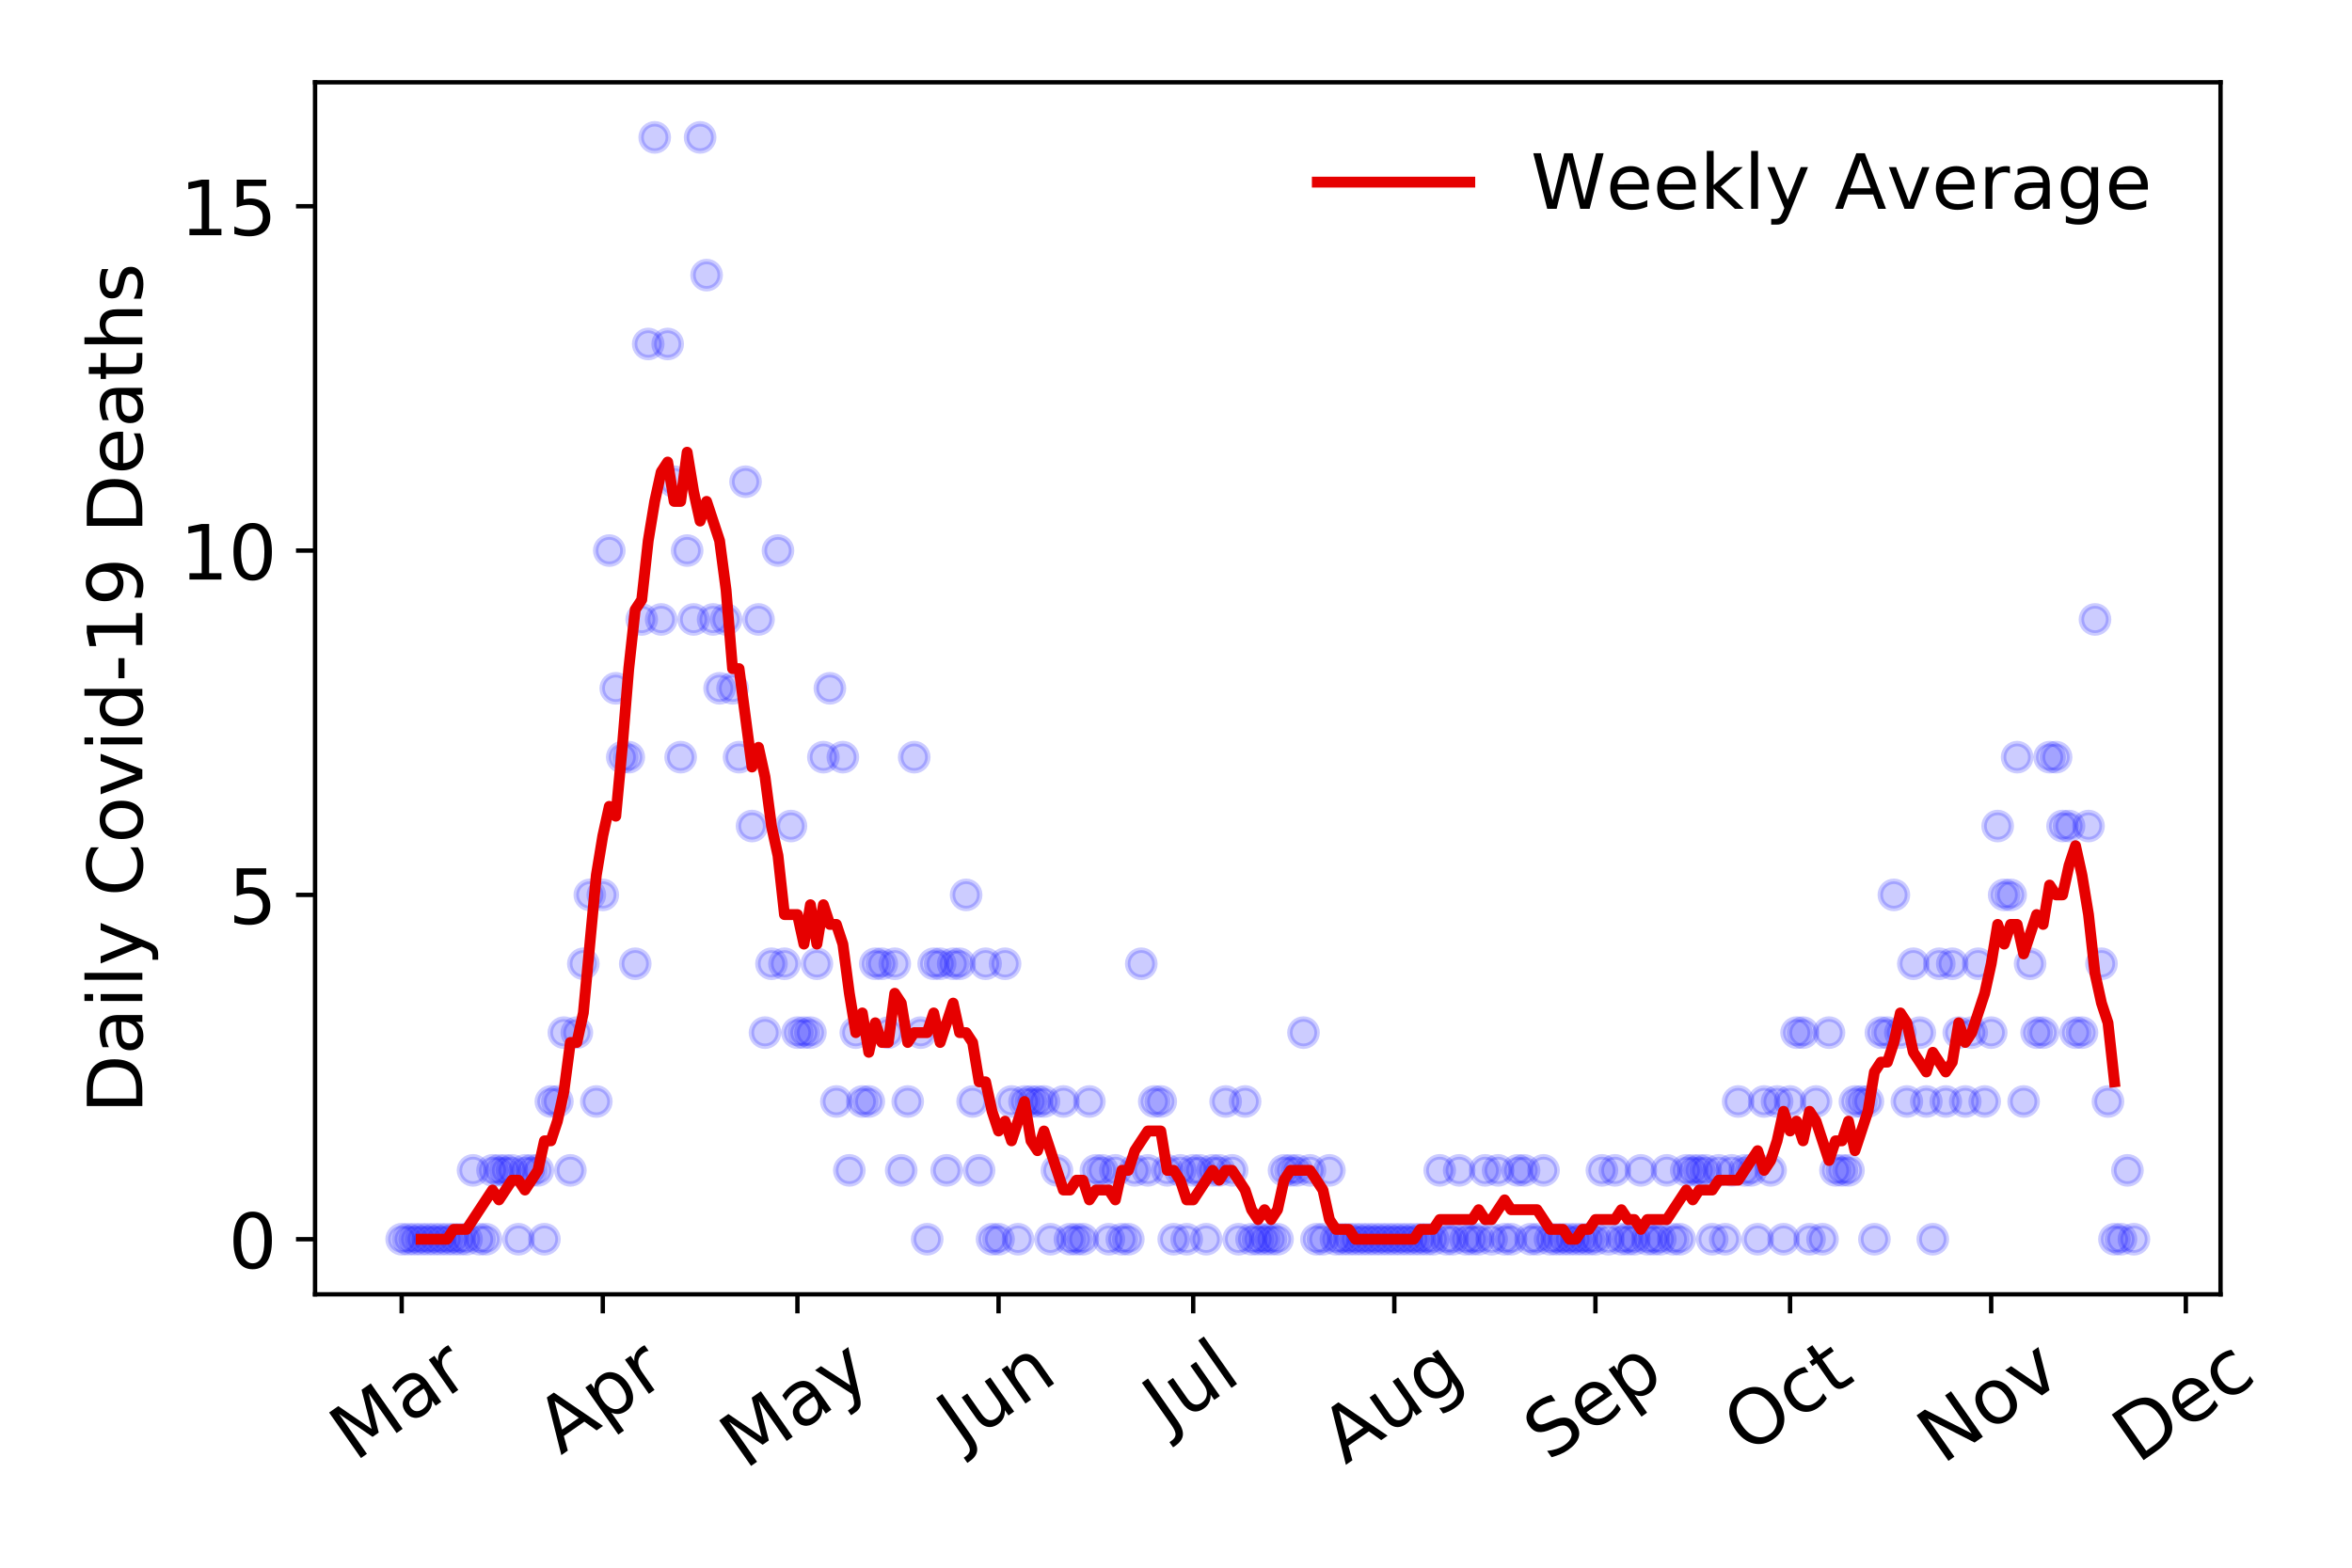 <?xml version="1.0" encoding="utf-8" standalone="no"?>
<!DOCTYPE svg PUBLIC "-//W3C//DTD SVG 1.1//EN"
  "http://www.w3.org/Graphics/SVG/1.1/DTD/svg11.dtd">
<!-- Created with matplotlib (https://matplotlib.org/) -->
<svg height="288pt" version="1.1" viewBox="0 0 432 288" width="432pt" xmlns="http://www.w3.org/2000/svg" xmlns:xlink="http://www.w3.org/1999/xlink">
 <defs>
  <style type="text/css">
*{stroke-linecap:butt;stroke-linejoin:round;}
  </style>
 </defs>
 <g id="figure_1">
  <g id="patch_1">
   <path d="M 0 288 
L 432 288 
L 432 0 
L 0 0 
z
" style="fill:#ffffff;"/>
  </g>
  <g id="axes_1">
   <g id="patch_2">
    <path d="M 57.87 237.778 
L 407.854 237.778 
L 407.854 15.12 
L 57.87 15.12 
z
" style="fill:#ffffff;"/>
   </g>
   <g id="matplotlib.axis_1">
    <g id="xtick_1">
     <g id="line2d_1">
      <defs>
       <path d="M 0 0 
L 0 3.5 
" id="ma2c90ad485" style="stroke:#000000;stroke-width:0.8;"/>
      </defs>
      <g>
       <use style="stroke:#000000;stroke-width:0.8;" x="73.778" xlink:href="#ma2c90ad485" y="237.778"/>
      </g>
     </g>
     <g id="text_1">
      <!-- Mar -->
      <defs>
       <path d="M 9.812 72.906 
L 24.516 72.906 
L 43.109 23.297 
L 61.812 72.906 
L 76.516 72.906 
L 76.516 0 
L 66.891 0 
L 66.891 64.016 
L 48.094 14.016 
L 38.188 14.016 
L 19.391 64.016 
L 19.391 0 
L 9.812 0 
z
" id="DejaVuSans-77"/>
       <path d="M 34.281 27.484 
Q 23.391 27.484 19.188 25 
Q 14.984 22.516 14.984 16.5 
Q 14.984 11.719 18.141 8.906 
Q 21.297 6.109 26.703 6.109 
Q 34.188 6.109 38.703 11.406 
Q 43.219 16.703 43.219 25.484 
L 43.219 27.484 
z
M 52.203 31.203 
L 52.203 0 
L 43.219 0 
L 43.219 8.297 
Q 40.141 3.328 35.547 0.953 
Q 30.953 -1.422 24.312 -1.422 
Q 15.922 -1.422 10.953 3.297 
Q 6 8.016 6 15.922 
Q 6 25.141 12.172 29.828 
Q 18.359 34.516 30.609 34.516 
L 43.219 34.516 
L 43.219 35.406 
Q 43.219 41.609 39.141 45 
Q 35.062 48.391 27.688 48.391 
Q 23 48.391 18.547 47.266 
Q 14.109 46.141 10.016 43.891 
L 10.016 52.203 
Q 14.938 54.109 19.578 55.047 
Q 24.219 56 28.609 56 
Q 40.484 56 46.344 49.844 
Q 52.203 43.703 52.203 31.203 
z
" id="DejaVuSans-97"/>
       <path d="M 41.109 46.297 
Q 39.594 47.172 37.812 47.578 
Q 36.031 48 33.891 48 
Q 26.266 48 22.188 43.047 
Q 18.109 38.094 18.109 28.812 
L 18.109 0 
L 9.078 0 
L 9.078 54.688 
L 18.109 54.688 
L 18.109 46.188 
Q 20.953 51.172 25.484 53.578 
Q 30.031 56 36.531 56 
Q 37.453 56 38.578 55.875 
Q 39.703 55.766 41.062 55.516 
z
" id="DejaVuSans-114"/>
      </defs>
      <g transform="translate(65.176 268.643)rotate(-35)scale(0.14 -0.14)">
       <use xlink:href="#DejaVuSans-77"/>
       <use x="86.279" xlink:href="#DejaVuSans-97"/>
       <use x="147.559" xlink:href="#DejaVuSans-114"/>
      </g>
     </g>
    </g>
    <g id="xtick_2">
     <g id="line2d_2">
      <g>
       <use style="stroke:#000000;stroke-width:0.8;" x="110.719" xlink:href="#ma2c90ad485" y="237.778"/>
      </g>
     </g>
     <g id="text_2">
      <!-- Apr -->
      <defs>
       <path d="M 34.188 63.188 
L 20.797 26.906 
L 47.609 26.906 
z
M 28.609 72.906 
L 39.797 72.906 
L 67.578 0 
L 57.328 0 
L 50.688 18.703 
L 17.828 18.703 
L 11.188 0 
L 0.781 0 
z
" id="DejaVuSans-65"/>
       <path d="M 18.109 8.203 
L 18.109 -20.797 
L 9.078 -20.797 
L 9.078 54.688 
L 18.109 54.688 
L 18.109 46.391 
Q 20.953 51.266 25.266 53.625 
Q 29.594 56 35.594 56 
Q 45.562 56 51.781 48.094 
Q 58.016 40.188 58.016 27.297 
Q 58.016 14.406 51.781 6.484 
Q 45.562 -1.422 35.594 -1.422 
Q 29.594 -1.422 25.266 0.953 
Q 20.953 3.328 18.109 8.203 
z
M 48.688 27.297 
Q 48.688 37.203 44.609 42.844 
Q 40.531 48.484 33.406 48.484 
Q 26.266 48.484 22.188 42.844 
Q 18.109 37.203 18.109 27.297 
Q 18.109 17.391 22.188 11.75 
Q 26.266 6.109 33.406 6.109 
Q 40.531 6.109 44.609 11.75 
Q 48.688 17.391 48.688 27.297 
z
" id="DejaVuSans-112"/>
      </defs>
      <g transform="translate(103.015 267.384)rotate(-35)scale(0.14 -0.14)">
       <use xlink:href="#DejaVuSans-65"/>
       <use x="68.408" xlink:href="#DejaVuSans-112"/>
       <use x="131.885" xlink:href="#DejaVuSans-114"/>
      </g>
     </g>
    </g>
    <g id="xtick_3">
     <g id="line2d_3">
      <g>
       <use style="stroke:#000000;stroke-width:0.8;" x="146.468" xlink:href="#ma2c90ad485" y="237.778"/>
      </g>
     </g>
     <g id="text_3">
      <!-- May -->
      <defs>
       <path d="M 32.172 -5.078 
Q 28.375 -14.844 24.75 -17.812 
Q 21.141 -20.797 15.094 -20.797 
L 7.906 -20.797 
L 7.906 -13.281 
L 13.188 -13.281 
Q 16.891 -13.281 18.938 -11.516 
Q 21 -9.766 23.484 -3.219 
L 25.094 0.875 
L 2.984 54.688 
L 12.5 54.688 
L 29.594 11.922 
L 46.688 54.688 
L 56.203 54.688 
z
" id="DejaVuSans-121"/>
      </defs>
      <g transform="translate(136.829 270.094)rotate(-35)scale(0.14 -0.14)">
       <use xlink:href="#DejaVuSans-77"/>
       <use x="86.279" xlink:href="#DejaVuSans-97"/>
       <use x="147.559" xlink:href="#DejaVuSans-121"/>
      </g>
     </g>
    </g>
    <g id="xtick_4">
     <g id="line2d_4">
      <g>
       <use style="stroke:#000000;stroke-width:0.8;" x="183.409" xlink:href="#ma2c90ad485" y="237.778"/>
      </g>
     </g>
     <g id="text_4">
      <!-- Jun -->
      <defs>
       <path d="M 9.812 72.906 
L 19.672 72.906 
L 19.672 5.078 
Q 19.672 -8.109 14.672 -14.062 
Q 9.672 -20.016 -1.422 -20.016 
L -5.172 -20.016 
L -5.172 -11.719 
L -2.094 -11.719 
Q 4.438 -11.719 7.125 -8.047 
Q 9.812 -4.391 9.812 5.078 
z
" id="DejaVuSans-74"/>
       <path d="M 8.5 21.578 
L 8.5 54.688 
L 17.484 54.688 
L 17.484 21.922 
Q 17.484 14.156 20.5 10.266 
Q 23.531 6.391 29.594 6.391 
Q 36.859 6.391 41.078 11.031 
Q 45.312 15.672 45.312 23.688 
L 45.312 54.688 
L 54.297 54.688 
L 54.297 0 
L 45.312 0 
L 45.312 8.406 
Q 42.047 3.422 37.719 1 
Q 33.406 -1.422 27.688 -1.422 
Q 18.266 -1.422 13.375 4.438 
Q 8.5 10.297 8.5 21.578 
z
M 31.109 56 
z
" id="DejaVuSans-117"/>
       <path d="M 54.891 33.016 
L 54.891 0 
L 45.906 0 
L 45.906 32.719 
Q 45.906 40.484 42.875 44.328 
Q 39.844 48.188 33.797 48.188 
Q 26.516 48.188 22.312 43.547 
Q 18.109 38.922 18.109 30.906 
L 18.109 0 
L 9.078 0 
L 9.078 54.688 
L 18.109 54.688 
L 18.109 46.188 
Q 21.344 51.125 25.703 53.562 
Q 30.078 56 35.797 56 
Q 45.219 56 50.047 50.172 
Q 54.891 44.344 54.891 33.016 
z
" id="DejaVuSans-110"/>
      </defs>
      <g transform="translate(176.665 266.039)rotate(-35)scale(0.14 -0.14)">
       <use xlink:href="#DejaVuSans-74"/>
       <use x="29.492" xlink:href="#DejaVuSans-117"/>
       <use x="92.871" xlink:href="#DejaVuSans-110"/>
      </g>
     </g>
    </g>
    <g id="xtick_5">
     <g id="line2d_5">
      <g>
       <use style="stroke:#000000;stroke-width:0.8;" x="219.158" xlink:href="#ma2c90ad485" y="237.778"/>
      </g>
     </g>
     <g id="text_5">
      <!-- Jul -->
      <defs>
       <path d="M 9.422 75.984 
L 18.406 75.984 
L 18.406 0 
L 9.422 0 
z
" id="DejaVuSans-108"/>
      </defs>
      <g transform="translate(214.455 263.181)rotate(-35)scale(0.14 -0.14)">
       <use xlink:href="#DejaVuSans-74"/>
       <use x="29.492" xlink:href="#DejaVuSans-117"/>
       <use x="92.871" xlink:href="#DejaVuSans-108"/>
      </g>
     </g>
    </g>
    <g id="xtick_6">
     <g id="line2d_6">
      <g>
       <use style="stroke:#000000;stroke-width:0.8;" x="256.099" xlink:href="#ma2c90ad485" y="237.778"/>
      </g>
     </g>
     <g id="text_6">
      <!-- Aug -->
      <defs>
       <path d="M 45.406 27.984 
Q 45.406 37.75 41.375 43.109 
Q 37.359 48.484 30.078 48.484 
Q 22.859 48.484 18.828 43.109 
Q 14.797 37.75 14.797 27.984 
Q 14.797 18.266 18.828 12.891 
Q 22.859 7.516 30.078 7.516 
Q 37.359 7.516 41.375 12.891 
Q 45.406 18.266 45.406 27.984 
z
M 54.391 6.781 
Q 54.391 -7.172 48.188 -13.984 
Q 42 -20.797 29.203 -20.797 
Q 24.469 -20.797 20.266 -20.094 
Q 16.062 -19.391 12.109 -17.922 
L 12.109 -9.188 
Q 16.062 -11.328 19.922 -12.344 
Q 23.781 -13.375 27.781 -13.375 
Q 36.625 -13.375 41.016 -8.766 
Q 45.406 -4.156 45.406 5.172 
L 45.406 9.625 
Q 42.625 4.781 38.281 2.391 
Q 33.938 0 27.875 0 
Q 17.828 0 11.672 7.656 
Q 5.516 15.328 5.516 27.984 
Q 5.516 40.672 11.672 48.328 
Q 17.828 56 27.875 56 
Q 33.938 56 38.281 53.609 
Q 42.625 51.219 45.406 46.391 
L 45.406 54.688 
L 54.391 54.688 
z
" id="DejaVuSans-103"/>
      </defs>
      <g transform="translate(247.118 269.172)rotate(-35)scale(0.14 -0.14)">
       <use xlink:href="#DejaVuSans-65"/>
       <use x="68.408" xlink:href="#DejaVuSans-117"/>
       <use x="131.787" xlink:href="#DejaVuSans-103"/>
      </g>
     </g>
    </g>
    <g id="xtick_7">
     <g id="line2d_7">
      <g>
       <use style="stroke:#000000;stroke-width:0.8;" x="293.04" xlink:href="#ma2c90ad485" y="237.778"/>
      </g>
     </g>
     <g id="text_7">
      <!-- Sep -->
      <defs>
       <path d="M 53.516 70.516 
L 53.516 60.891 
Q 47.906 63.578 42.922 64.891 
Q 37.938 66.219 33.297 66.219 
Q 25.25 66.219 20.875 63.094 
Q 16.5 59.969 16.5 54.203 
Q 16.5 49.359 19.406 46.891 
Q 22.312 44.438 30.422 42.922 
L 36.375 41.703 
Q 47.406 39.594 52.656 34.297 
Q 57.906 29 57.906 20.125 
Q 57.906 9.516 50.797 4.047 
Q 43.703 -1.422 29.984 -1.422 
Q 24.812 -1.422 18.969 -0.25 
Q 13.141 0.922 6.891 3.219 
L 6.891 13.375 
Q 12.891 10.016 18.656 8.297 
Q 24.422 6.594 29.984 6.594 
Q 38.422 6.594 43.016 9.906 
Q 47.609 13.234 47.609 19.391 
Q 47.609 24.75 44.312 27.781 
Q 41.016 30.812 33.5 32.328 
L 27.484 33.5 
Q 16.453 35.688 11.516 40.375 
Q 6.594 45.062 6.594 53.422 
Q 6.594 63.094 13.406 68.656 
Q 20.219 74.219 32.172 74.219 
Q 37.312 74.219 42.625 73.281 
Q 47.953 72.359 53.516 70.516 
z
" id="DejaVuSans-83"/>
       <path d="M 56.203 29.594 
L 56.203 25.203 
L 14.891 25.203 
Q 15.484 15.922 20.484 11.062 
Q 25.484 6.203 34.422 6.203 
Q 39.594 6.203 44.453 7.469 
Q 49.312 8.734 54.109 11.281 
L 54.109 2.781 
Q 49.266 0.734 44.188 -0.344 
Q 39.109 -1.422 33.891 -1.422 
Q 20.797 -1.422 13.156 6.188 
Q 5.516 13.812 5.516 26.812 
Q 5.516 40.234 12.766 48.109 
Q 20.016 56 32.328 56 
Q 43.359 56 49.781 48.891 
Q 56.203 41.797 56.203 29.594 
z
M 47.219 32.234 
Q 47.125 39.594 43.094 43.984 
Q 39.062 48.391 32.422 48.391 
Q 24.906 48.391 20.391 44.141 
Q 15.875 39.891 15.188 32.172 
z
" id="DejaVuSans-101"/>
      </defs>
      <g transform="translate(284.447 268.629)rotate(-35)scale(0.14 -0.14)">
       <use xlink:href="#DejaVuSans-83"/>
       <use x="63.477" xlink:href="#DejaVuSans-101"/>
       <use x="125" xlink:href="#DejaVuSans-112"/>
      </g>
     </g>
    </g>
    <g id="xtick_8">
     <g id="line2d_8">
      <g>
       <use style="stroke:#000000;stroke-width:0.8;" x="328.789" xlink:href="#ma2c90ad485" y="237.778"/>
      </g>
     </g>
     <g id="text_8">
      <!-- Oct -->
      <defs>
       <path d="M 39.406 66.219 
Q 28.656 66.219 22.328 58.203 
Q 16.016 50.203 16.016 36.375 
Q 16.016 22.609 22.328 14.594 
Q 28.656 6.594 39.406 6.594 
Q 50.141 6.594 56.422 14.594 
Q 62.703 22.609 62.703 36.375 
Q 62.703 50.203 56.422 58.203 
Q 50.141 66.219 39.406 66.219 
z
M 39.406 74.219 
Q 54.734 74.219 63.906 63.938 
Q 73.094 53.656 73.094 36.375 
Q 73.094 19.141 63.906 8.859 
Q 54.734 -1.422 39.406 -1.422 
Q 24.031 -1.422 14.812 8.828 
Q 5.609 19.094 5.609 36.375 
Q 5.609 53.656 14.812 63.938 
Q 24.031 74.219 39.406 74.219 
z
" id="DejaVuSans-79"/>
       <path d="M 48.781 52.594 
L 48.781 44.188 
Q 44.969 46.297 41.141 47.344 
Q 37.312 48.391 33.406 48.391 
Q 24.656 48.391 19.812 42.844 
Q 14.984 37.312 14.984 27.297 
Q 14.984 17.281 19.812 11.734 
Q 24.656 6.203 33.406 6.203 
Q 37.312 6.203 41.141 7.25 
Q 44.969 8.297 48.781 10.406 
L 48.781 2.094 
Q 45.016 0.344 40.984 -0.531 
Q 36.969 -1.422 32.422 -1.422 
Q 20.062 -1.422 12.781 6.344 
Q 5.516 14.109 5.516 27.297 
Q 5.516 40.672 12.859 48.328 
Q 20.219 56 33.016 56 
Q 37.156 56 41.109 55.141 
Q 45.062 54.297 48.781 52.594 
z
" id="DejaVuSans-99"/>
       <path d="M 18.312 70.219 
L 18.312 54.688 
L 36.812 54.688 
L 36.812 47.703 
L 18.312 47.703 
L 18.312 18.016 
Q 18.312 11.328 20.141 9.422 
Q 21.969 7.516 27.594 7.516 
L 36.812 7.516 
L 36.812 0 
L 27.594 0 
Q 17.188 0 13.234 3.875 
Q 9.281 7.766 9.281 18.016 
L 9.281 47.703 
L 2.688 47.703 
L 2.688 54.688 
L 9.281 54.688 
L 9.281 70.219 
z
" id="DejaVuSans-116"/>
      </defs>
      <g transform="translate(321.09 267.377)rotate(-35)scale(0.14 -0.14)">
       <use xlink:href="#DejaVuSans-79"/>
       <use x="78.711" xlink:href="#DejaVuSans-99"/>
       <use x="133.691" xlink:href="#DejaVuSans-116"/>
      </g>
     </g>
    </g>
    <g id="xtick_9">
     <g id="line2d_9">
      <g>
       <use style="stroke:#000000;stroke-width:0.8;" x="365.73" xlink:href="#ma2c90ad485" y="237.778"/>
      </g>
     </g>
     <g id="text_9">
      <!-- Nov -->
      <defs>
       <path d="M 9.812 72.906 
L 23.094 72.906 
L 55.422 11.922 
L 55.422 72.906 
L 64.984 72.906 
L 64.984 0 
L 51.703 0 
L 19.391 60.984 
L 19.391 0 
L 9.812 0 
z
" id="DejaVuSans-78"/>
       <path d="M 30.609 48.391 
Q 23.391 48.391 19.188 42.75 
Q 14.984 37.109 14.984 27.297 
Q 14.984 17.484 19.156 11.844 
Q 23.344 6.203 30.609 6.203 
Q 37.797 6.203 41.984 11.859 
Q 46.188 17.531 46.188 27.297 
Q 46.188 37.016 41.984 42.703 
Q 37.797 48.391 30.609 48.391 
z
M 30.609 56 
Q 42.328 56 49.016 48.375 
Q 55.719 40.766 55.719 27.297 
Q 55.719 13.875 49.016 6.219 
Q 42.328 -1.422 30.609 -1.422 
Q 18.844 -1.422 12.172 6.219 
Q 5.516 13.875 5.516 27.297 
Q 5.516 40.766 12.172 48.375 
Q 18.844 56 30.609 56 
z
" id="DejaVuSans-111"/>
       <path d="M 2.984 54.688 
L 12.5 54.688 
L 29.594 8.797 
L 46.688 54.688 
L 56.203 54.688 
L 35.688 0 
L 23.484 0 
z
" id="DejaVuSans-118"/>
      </defs>
      <g transform="translate(356.753 269.166)rotate(-35)scale(0.14 -0.14)">
       <use xlink:href="#DejaVuSans-78"/>
       <use x="74.805" xlink:href="#DejaVuSans-111"/>
       <use x="135.986" xlink:href="#DejaVuSans-118"/>
      </g>
     </g>
    </g>
    <g id="xtick_10">
     <g id="line2d_10">
      <g>
       <use style="stroke:#000000;stroke-width:0.8;" x="401.479" xlink:href="#ma2c90ad485" y="237.778"/>
      </g>
     </g>
     <g id="text_10">
      <!-- Dec -->
      <defs>
       <path d="M 19.672 64.797 
L 19.672 8.109 
L 31.594 8.109 
Q 46.688 8.109 53.688 14.938 
Q 60.688 21.781 60.688 36.531 
Q 60.688 51.172 53.688 57.984 
Q 46.688 64.797 31.594 64.797 
z
M 9.812 72.906 
L 30.078 72.906 
Q 51.266 72.906 61.172 64.094 
Q 71.094 55.281 71.094 36.531 
Q 71.094 17.672 61.125 8.828 
Q 51.172 0 30.078 0 
L 9.812 0 
z
" id="DejaVuSans-68"/>
      </defs>
      <g transform="translate(392.598 269.032)rotate(-35)scale(0.14 -0.14)">
       <use xlink:href="#DejaVuSans-68"/>
       <use x="77.002" xlink:href="#DejaVuSans-101"/>
       <use x="138.525" xlink:href="#DejaVuSans-99"/>
      </g>
     </g>
    </g>
   </g>
   <g id="matplotlib.axis_2">
    <g id="ytick_1">
     <g id="line2d_11">
      <defs>
       <path d="M 0 0 
L -3.5 0 
" id="mea3bbf6c19" style="stroke:#000000;stroke-width:0.8;"/>
      </defs>
      <g>
       <use style="stroke:#000000;stroke-width:0.8;" x="57.87" xlink:href="#mea3bbf6c19" y="227.657"/>
      </g>
     </g>
     <g id="text_11">
      <!-- 0 -->
      <defs>
       <path d="M 31.781 66.406 
Q 24.172 66.406 20.328 58.906 
Q 16.5 51.422 16.5 36.375 
Q 16.5 21.391 20.328 13.891 
Q 24.172 6.391 31.781 6.391 
Q 39.453 6.391 43.281 13.891 
Q 47.125 21.391 47.125 36.375 
Q 47.125 51.422 43.281 58.906 
Q 39.453 66.406 31.781 66.406 
z
M 31.781 74.219 
Q 44.047 74.219 50.516 64.516 
Q 56.984 54.828 56.984 36.375 
Q 56.984 17.969 50.516 8.266 
Q 44.047 -1.422 31.781 -1.422 
Q 19.531 -1.422 13.062 8.266 
Q 6.594 17.969 6.594 36.375 
Q 6.594 54.828 13.062 64.516 
Q 19.531 74.219 31.781 74.219 
z
" id="DejaVuSans-48"/>
      </defs>
      <g transform="translate(41.962 232.976)scale(0.14 -0.14)">
       <use xlink:href="#DejaVuSans-48"/>
      </g>
     </g>
    </g>
    <g id="ytick_2">
     <g id="line2d_12">
      <g>
       <use style="stroke:#000000;stroke-width:0.8;" x="57.87" xlink:href="#mea3bbf6c19" y="164.402"/>
      </g>
     </g>
     <g id="text_12">
      <!-- 5 -->
      <defs>
       <path d="M 10.797 72.906 
L 49.516 72.906 
L 49.516 64.594 
L 19.828 64.594 
L 19.828 46.734 
Q 21.969 47.469 24.109 47.828 
Q 26.266 48.188 28.422 48.188 
Q 40.625 48.188 47.75 41.5 
Q 54.891 34.812 54.891 23.391 
Q 54.891 11.625 47.562 5.094 
Q 40.234 -1.422 26.906 -1.422 
Q 22.312 -1.422 17.547 -0.641 
Q 12.797 0.141 7.719 1.703 
L 7.719 11.625 
Q 12.109 9.234 16.797 8.062 
Q 21.484 6.891 26.703 6.891 
Q 35.156 6.891 40.078 11.328 
Q 45.016 15.766 45.016 23.391 
Q 45.016 31 40.078 35.438 
Q 35.156 39.891 26.703 39.891 
Q 22.75 39.891 18.812 39.016 
Q 14.891 38.141 10.797 36.281 
z
" id="DejaVuSans-53"/>
      </defs>
      <g transform="translate(41.962 169.721)scale(0.14 -0.14)">
       <use xlink:href="#DejaVuSans-53"/>
      </g>
     </g>
    </g>
    <g id="ytick_3">
     <g id="line2d_13">
      <g>
       <use style="stroke:#000000;stroke-width:0.8;" x="57.87" xlink:href="#mea3bbf6c19" y="101.147"/>
      </g>
     </g>
     <g id="text_13">
      <!-- 10 -->
      <defs>
       <path d="M 12.406 8.297 
L 28.516 8.297 
L 28.516 63.922 
L 10.984 60.406 
L 10.984 69.391 
L 28.422 72.906 
L 38.281 72.906 
L 38.281 8.297 
L 54.391 8.297 
L 54.391 0 
L 12.406 0 
z
" id="DejaVuSans-49"/>
      </defs>
      <g transform="translate(33.055 106.466)scale(0.14 -0.14)">
       <use xlink:href="#DejaVuSans-49"/>
       <use x="63.623" xlink:href="#DejaVuSans-48"/>
      </g>
     </g>
    </g>
    <g id="ytick_4">
     <g id="line2d_14">
      <g>
       <use style="stroke:#000000;stroke-width:0.8;" x="57.87" xlink:href="#mea3bbf6c19" y="37.892"/>
      </g>
     </g>
     <g id="text_14">
      <!-- 15 -->
      <g transform="translate(33.055 43.211)scale(0.14 -0.14)">
       <use xlink:href="#DejaVuSans-49"/>
       <use x="63.623" xlink:href="#DejaVuSans-53"/>
      </g>
     </g>
    </g>
    <g id="text_15">
     <!-- Daily Covid-19 Deaths -->
     <defs>
      <path d="M 9.422 54.688 
L 18.406 54.688 
L 18.406 0 
L 9.422 0 
z
M 9.422 75.984 
L 18.406 75.984 
L 18.406 64.594 
L 9.422 64.594 
z
" id="DejaVuSans-105"/>
      <path id="DejaVuSans-32"/>
      <path d="M 64.406 67.281 
L 64.406 56.891 
Q 59.422 61.531 53.781 63.812 
Q 48.141 66.109 41.797 66.109 
Q 29.297 66.109 22.656 58.469 
Q 16.016 50.828 16.016 36.375 
Q 16.016 21.969 22.656 14.328 
Q 29.297 6.688 41.797 6.688 
Q 48.141 6.688 53.781 8.984 
Q 59.422 11.281 64.406 15.922 
L 64.406 5.609 
Q 59.234 2.094 53.438 0.328 
Q 47.656 -1.422 41.219 -1.422 
Q 24.656 -1.422 15.125 8.703 
Q 5.609 18.844 5.609 36.375 
Q 5.609 53.953 15.125 64.078 
Q 24.656 74.219 41.219 74.219 
Q 47.75 74.219 53.531 72.484 
Q 59.328 70.75 64.406 67.281 
z
" id="DejaVuSans-67"/>
      <path d="M 45.406 46.391 
L 45.406 75.984 
L 54.391 75.984 
L 54.391 0 
L 45.406 0 
L 45.406 8.203 
Q 42.578 3.328 38.25 0.953 
Q 33.938 -1.422 27.875 -1.422 
Q 17.969 -1.422 11.734 6.484 
Q 5.516 14.406 5.516 27.297 
Q 5.516 40.188 11.734 48.094 
Q 17.969 56 27.875 56 
Q 33.938 56 38.25 53.625 
Q 42.578 51.266 45.406 46.391 
z
M 14.797 27.297 
Q 14.797 17.391 18.875 11.75 
Q 22.953 6.109 30.078 6.109 
Q 37.203 6.109 41.297 11.75 
Q 45.406 17.391 45.406 27.297 
Q 45.406 37.203 41.297 42.844 
Q 37.203 48.484 30.078 48.484 
Q 22.953 48.484 18.875 42.844 
Q 14.797 37.203 14.797 27.297 
z
" id="DejaVuSans-100"/>
      <path d="M 4.891 31.391 
L 31.203 31.391 
L 31.203 23.391 
L 4.891 23.391 
z
" id="DejaVuSans-45"/>
      <path d="M 10.984 1.516 
L 10.984 10.5 
Q 14.703 8.734 18.5 7.812 
Q 22.312 6.891 25.984 6.891 
Q 35.75 6.891 40.891 13.453 
Q 46.047 20.016 46.781 33.406 
Q 43.953 29.203 39.594 26.953 
Q 35.25 24.703 29.984 24.703 
Q 19.047 24.703 12.672 31.312 
Q 6.297 37.938 6.297 49.422 
Q 6.297 60.641 12.938 67.422 
Q 19.578 74.219 30.609 74.219 
Q 43.266 74.219 49.922 64.516 
Q 56.594 54.828 56.594 36.375 
Q 56.594 19.141 48.406 8.859 
Q 40.234 -1.422 26.422 -1.422 
Q 22.703 -1.422 18.891 -0.688 
Q 15.094 0.047 10.984 1.516 
z
M 30.609 32.422 
Q 37.25 32.422 41.125 36.953 
Q 45.016 41.5 45.016 49.422 
Q 45.016 57.281 41.125 61.844 
Q 37.25 66.406 30.609 66.406 
Q 23.969 66.406 20.094 61.844 
Q 16.219 57.281 16.219 49.422 
Q 16.219 41.5 20.094 36.953 
Q 23.969 32.422 30.609 32.422 
z
" id="DejaVuSans-57"/>
      <path d="M 54.891 33.016 
L 54.891 0 
L 45.906 0 
L 45.906 32.719 
Q 45.906 40.484 42.875 44.328 
Q 39.844 48.188 33.797 48.188 
Q 26.516 48.188 22.312 43.547 
Q 18.109 38.922 18.109 30.906 
L 18.109 0 
L 9.078 0 
L 9.078 75.984 
L 18.109 75.984 
L 18.109 46.188 
Q 21.344 51.125 25.703 53.562 
Q 30.078 56 35.797 56 
Q 45.219 56 50.047 50.172 
Q 54.891 44.344 54.891 33.016 
z
" id="DejaVuSans-104"/>
      <path d="M 44.281 53.078 
L 44.281 44.578 
Q 40.484 46.531 36.375 47.5 
Q 32.281 48.484 27.875 48.484 
Q 21.188 48.484 17.844 46.438 
Q 14.5 44.391 14.5 40.281 
Q 14.5 37.156 16.891 35.375 
Q 19.281 33.594 26.516 31.984 
L 29.594 31.297 
Q 39.156 29.25 43.188 25.516 
Q 47.219 21.781 47.219 15.094 
Q 47.219 7.469 41.188 3.016 
Q 35.156 -1.422 24.609 -1.422 
Q 20.219 -1.422 15.453 -0.562 
Q 10.688 0.297 5.422 2 
L 5.422 11.281 
Q 10.406 8.688 15.234 7.391 
Q 20.062 6.109 24.812 6.109 
Q 31.156 6.109 34.562 8.281 
Q 37.984 10.453 37.984 14.406 
Q 37.984 18.062 35.516 20.016 
Q 33.062 21.969 24.703 23.781 
L 21.578 24.516 
Q 13.234 26.266 9.516 29.906 
Q 5.812 33.547 5.812 39.891 
Q 5.812 47.609 11.281 51.797 
Q 16.75 56 26.812 56 
Q 31.781 56 36.172 55.266 
Q 40.578 54.547 44.281 53.078 
z
" id="DejaVuSans-115"/>
     </defs>
     <g transform="translate(26.143 204.56)rotate(-90)scale(0.14 -0.14)">
      <use xlink:href="#DejaVuSans-68"/>
      <use x="77.002" xlink:href="#DejaVuSans-97"/>
      <use x="138.281" xlink:href="#DejaVuSans-105"/>
      <use x="166.064" xlink:href="#DejaVuSans-108"/>
      <use x="193.848" xlink:href="#DejaVuSans-121"/>
      <use x="253.027" xlink:href="#DejaVuSans-32"/>
      <use x="284.814" xlink:href="#DejaVuSans-67"/>
      <use x="354.639" xlink:href="#DejaVuSans-111"/>
      <use x="415.82" xlink:href="#DejaVuSans-118"/>
      <use x="475" xlink:href="#DejaVuSans-105"/>
      <use x="502.783" xlink:href="#DejaVuSans-100"/>
      <use x="566.26" xlink:href="#DejaVuSans-45"/>
      <use x="602.344" xlink:href="#DejaVuSans-49"/>
      <use x="665.967" xlink:href="#DejaVuSans-57"/>
      <use x="729.59" xlink:href="#DejaVuSans-32"/>
      <use x="761.377" xlink:href="#DejaVuSans-68"/>
      <use x="838.379" xlink:href="#DejaVuSans-101"/>
      <use x="899.902" xlink:href="#DejaVuSans-97"/>
      <use x="961.182" xlink:href="#DejaVuSans-116"/>
      <use x="1000.391" xlink:href="#DejaVuSans-104"/>
      <use x="1063.77" xlink:href="#DejaVuSans-115"/>
     </g>
    </g>
   </g>
   <g id="line2d_15">
    <defs>
     <path d="M 0 2.5 
C 0.663 2.5 1.299 2.237 1.768 1.768 
C 2.237 1.299 2.5 0.663 2.5 0 
C 2.5 -0.663 2.237 -1.299 1.768 -1.768 
C 1.299 -2.237 0.663 -2.5 0 -2.5 
C -0.663 -2.5 -1.299 -2.237 -1.768 -1.768 
C -2.237 -1.299 -2.5 -0.663 -2.5 0 
C -2.5 0.663 -2.237 1.299 -1.768 1.768 
C -1.299 2.237 -0.663 2.5 0 2.5 
z
" id="m76f3b9e4b2" style="stroke:#0000ff;stroke-opacity:0.2;"/>
    </defs>
    <g clip-path="url(#p9cc05ab2dd)">
     <use style="fill:#0000ff;fill-opacity:0.2;stroke:#0000ff;stroke-opacity:0.2;" x="73.778" xlink:href="#m76f3b9e4b2" y="227.657"/>
     <use style="fill:#0000ff;fill-opacity:0.2;stroke:#0000ff;stroke-opacity:0.2;" x="74.97" xlink:href="#m76f3b9e4b2" y="227.657"/>
     <use style="fill:#0000ff;fill-opacity:0.2;stroke:#0000ff;stroke-opacity:0.2;" x="76.162" xlink:href="#m76f3b9e4b2" y="227.657"/>
     <use style="fill:#0000ff;fill-opacity:0.2;stroke:#0000ff;stroke-opacity:0.2;" x="77.353" xlink:href="#m76f3b9e4b2" y="227.657"/>
     <use style="fill:#0000ff;fill-opacity:0.2;stroke:#0000ff;stroke-opacity:0.2;" x="78.545" xlink:href="#m76f3b9e4b2" y="227.657"/>
     <use style="fill:#0000ff;fill-opacity:0.2;stroke:#0000ff;stroke-opacity:0.2;" x="79.737" xlink:href="#m76f3b9e4b2" y="227.657"/>
     <use style="fill:#0000ff;fill-opacity:0.2;stroke:#0000ff;stroke-opacity:0.2;" x="80.928" xlink:href="#m76f3b9e4b2" y="227.657"/>
     <use style="fill:#0000ff;fill-opacity:0.2;stroke:#0000ff;stroke-opacity:0.2;" x="82.12" xlink:href="#m76f3b9e4b2" y="227.657"/>
     <use style="fill:#0000ff;fill-opacity:0.2;stroke:#0000ff;stroke-opacity:0.2;" x="83.311" xlink:href="#m76f3b9e4b2" y="227.657"/>
     <use style="fill:#0000ff;fill-opacity:0.2;stroke:#0000ff;stroke-opacity:0.2;" x="84.503" xlink:href="#m76f3b9e4b2" y="227.657"/>
     <use style="fill:#0000ff;fill-opacity:0.2;stroke:#0000ff;stroke-opacity:0.2;" x="85.695" xlink:href="#m76f3b9e4b2" y="227.657"/>
     <use style="fill:#0000ff;fill-opacity:0.2;stroke:#0000ff;stroke-opacity:0.2;" x="86.886" xlink:href="#m76f3b9e4b2" y="215.006"/>
     <use style="fill:#0000ff;fill-opacity:0.2;stroke:#0000ff;stroke-opacity:0.2;" x="88.078" xlink:href="#m76f3b9e4b2" y="227.657"/>
     <use style="fill:#0000ff;fill-opacity:0.2;stroke:#0000ff;stroke-opacity:0.2;" x="89.27" xlink:href="#m76f3b9e4b2" y="227.657"/>
     <use style="fill:#0000ff;fill-opacity:0.2;stroke:#0000ff;stroke-opacity:0.2;" x="90.461" xlink:href="#m76f3b9e4b2" y="215.006"/>
     <use style="fill:#0000ff;fill-opacity:0.2;stroke:#0000ff;stroke-opacity:0.2;" x="91.653" xlink:href="#m76f3b9e4b2" y="215.006"/>
     <use style="fill:#0000ff;fill-opacity:0.2;stroke:#0000ff;stroke-opacity:0.2;" x="92.845" xlink:href="#m76f3b9e4b2" y="215.006"/>
     <use style="fill:#0000ff;fill-opacity:0.2;stroke:#0000ff;stroke-opacity:0.2;" x="94.036" xlink:href="#m76f3b9e4b2" y="215.006"/>
     <use style="fill:#0000ff;fill-opacity:0.2;stroke:#0000ff;stroke-opacity:0.2;" x="95.228" xlink:href="#m76f3b9e4b2" y="227.657"/>
     <use style="fill:#0000ff;fill-opacity:0.2;stroke:#0000ff;stroke-opacity:0.2;" x="96.419" xlink:href="#m76f3b9e4b2" y="215.006"/>
     <use style="fill:#0000ff;fill-opacity:0.2;stroke:#0000ff;stroke-opacity:0.2;" x="97.611" xlink:href="#m76f3b9e4b2" y="215.006"/>
     <use style="fill:#0000ff;fill-opacity:0.2;stroke:#0000ff;stroke-opacity:0.2;" x="98.803" xlink:href="#m76f3b9e4b2" y="215.006"/>
     <use style="fill:#0000ff;fill-opacity:0.2;stroke:#0000ff;stroke-opacity:0.2;" x="99.994" xlink:href="#m76f3b9e4b2" y="227.657"/>
     <use style="fill:#0000ff;fill-opacity:0.2;stroke:#0000ff;stroke-opacity:0.2;" x="101.186" xlink:href="#m76f3b9e4b2" y="202.355"/>
     <use style="fill:#0000ff;fill-opacity:0.2;stroke:#0000ff;stroke-opacity:0.2;" x="102.378" xlink:href="#m76f3b9e4b2" y="202.355"/>
     <use style="fill:#0000ff;fill-opacity:0.2;stroke:#0000ff;stroke-opacity:0.2;" x="103.569" xlink:href="#m76f3b9e4b2" y="189.704"/>
     <use style="fill:#0000ff;fill-opacity:0.2;stroke:#0000ff;stroke-opacity:0.2;" x="104.761" xlink:href="#m76f3b9e4b2" y="215.006"/>
     <use style="fill:#0000ff;fill-opacity:0.2;stroke:#0000ff;stroke-opacity:0.2;" x="105.953" xlink:href="#m76f3b9e4b2" y="189.704"/>
     <use style="fill:#0000ff;fill-opacity:0.2;stroke:#0000ff;stroke-opacity:0.2;" x="107.144" xlink:href="#m76f3b9e4b2" y="177.053"/>
     <use style="fill:#0000ff;fill-opacity:0.2;stroke:#0000ff;stroke-opacity:0.2;" x="108.336" xlink:href="#m76f3b9e4b2" y="164.402"/>
     <use style="fill:#0000ff;fill-opacity:0.2;stroke:#0000ff;stroke-opacity:0.2;" x="109.527" xlink:href="#m76f3b9e4b2" y="202.355"/>
     <use style="fill:#0000ff;fill-opacity:0.2;stroke:#0000ff;stroke-opacity:0.2;" x="110.719" xlink:href="#m76f3b9e4b2" y="164.402"/>
     <use style="fill:#0000ff;fill-opacity:0.2;stroke:#0000ff;stroke-opacity:0.2;" x="111.911" xlink:href="#m76f3b9e4b2" y="101.147"/>
     <use style="fill:#0000ff;fill-opacity:0.2;stroke:#0000ff;stroke-opacity:0.2;" x="113.102" xlink:href="#m76f3b9e4b2" y="126.449"/>
     <use style="fill:#0000ff;fill-opacity:0.2;stroke:#0000ff;stroke-opacity:0.2;" x="114.294" xlink:href="#m76f3b9e4b2" y="139.1"/>
     <use style="fill:#0000ff;fill-opacity:0.2;stroke:#0000ff;stroke-opacity:0.2;" x="115.486" xlink:href="#m76f3b9e4b2" y="139.1"/>
     <use style="fill:#0000ff;fill-opacity:0.2;stroke:#0000ff;stroke-opacity:0.2;" x="116.677" xlink:href="#m76f3b9e4b2" y="177.053"/>
     <use style="fill:#0000ff;fill-opacity:0.2;stroke:#0000ff;stroke-opacity:0.2;" x="117.869" xlink:href="#m76f3b9e4b2" y="113.798"/>
     <use style="fill:#0000ff;fill-opacity:0.2;stroke:#0000ff;stroke-opacity:0.2;" x="119.061" xlink:href="#m76f3b9e4b2" y="63.194"/>
     <use style="fill:#0000ff;fill-opacity:0.2;stroke:#0000ff;stroke-opacity:0.2;" x="120.252" xlink:href="#m76f3b9e4b2" y="25.241"/>
     <use style="fill:#0000ff;fill-opacity:0.2;stroke:#0000ff;stroke-opacity:0.2;" x="121.444" xlink:href="#m76f3b9e4b2" y="113.798"/>
     <use style="fill:#0000ff;fill-opacity:0.2;stroke:#0000ff;stroke-opacity:0.2;" x="122.635" xlink:href="#m76f3b9e4b2" y="63.194"/>
     <use style="fill:#0000ff;fill-opacity:0.2;stroke:#0000ff;stroke-opacity:0.2;" x="123.827" xlink:href="#m76f3b9e4b2" y="88.496"/>
     <use style="fill:#0000ff;fill-opacity:0.2;stroke:#0000ff;stroke-opacity:0.2;" x="125.019" xlink:href="#m76f3b9e4b2" y="139.1"/>
     <use style="fill:#0000ff;fill-opacity:0.2;stroke:#0000ff;stroke-opacity:0.2;" x="126.21" xlink:href="#m76f3b9e4b2" y="101.147"/>
     <use style="fill:#0000ff;fill-opacity:0.2;stroke:#0000ff;stroke-opacity:0.2;" x="127.402" xlink:href="#m76f3b9e4b2" y="113.798"/>
     <use style="fill:#0000ff;fill-opacity:0.2;stroke:#0000ff;stroke-opacity:0.2;" x="128.594" xlink:href="#m76f3b9e4b2" y="25.241"/>
     <use style="fill:#0000ff;fill-opacity:0.2;stroke:#0000ff;stroke-opacity:0.2;" x="129.785" xlink:href="#m76f3b9e4b2" y="50.543"/>
     <use style="fill:#0000ff;fill-opacity:0.2;stroke:#0000ff;stroke-opacity:0.2;" x="130.977" xlink:href="#m76f3b9e4b2" y="113.798"/>
     <use style="fill:#0000ff;fill-opacity:0.2;stroke:#0000ff;stroke-opacity:0.2;" x="132.169" xlink:href="#m76f3b9e4b2" y="126.449"/>
     <use style="fill:#0000ff;fill-opacity:0.2;stroke:#0000ff;stroke-opacity:0.2;" x="133.36" xlink:href="#m76f3b9e4b2" y="113.798"/>
     <use style="fill:#0000ff;fill-opacity:0.2;stroke:#0000ff;stroke-opacity:0.2;" x="134.552" xlink:href="#m76f3b9e4b2" y="126.449"/>
     <use style="fill:#0000ff;fill-opacity:0.2;stroke:#0000ff;stroke-opacity:0.2;" x="135.744" xlink:href="#m76f3b9e4b2" y="139.1"/>
     <use style="fill:#0000ff;fill-opacity:0.2;stroke:#0000ff;stroke-opacity:0.2;" x="136.935" xlink:href="#m76f3b9e4b2" y="88.496"/>
     <use style="fill:#0000ff;fill-opacity:0.2;stroke:#0000ff;stroke-opacity:0.2;" x="138.127" xlink:href="#m76f3b9e4b2" y="151.751"/>
     <use style="fill:#0000ff;fill-opacity:0.2;stroke:#0000ff;stroke-opacity:0.2;" x="139.318" xlink:href="#m76f3b9e4b2" y="113.798"/>
     <use style="fill:#0000ff;fill-opacity:0.2;stroke:#0000ff;stroke-opacity:0.2;" x="140.51" xlink:href="#m76f3b9e4b2" y="189.704"/>
     <use style="fill:#0000ff;fill-opacity:0.2;stroke:#0000ff;stroke-opacity:0.2;" x="141.702" xlink:href="#m76f3b9e4b2" y="177.053"/>
     <use style="fill:#0000ff;fill-opacity:0.2;stroke:#0000ff;stroke-opacity:0.2;" x="142.893" xlink:href="#m76f3b9e4b2" y="101.147"/>
     <use style="fill:#0000ff;fill-opacity:0.2;stroke:#0000ff;stroke-opacity:0.2;" x="144.085" xlink:href="#m76f3b9e4b2" y="177.053"/>
     <use style="fill:#0000ff;fill-opacity:0.2;stroke:#0000ff;stroke-opacity:0.2;" x="145.277" xlink:href="#m76f3b9e4b2" y="151.751"/>
     <use style="fill:#0000ff;fill-opacity:0.2;stroke:#0000ff;stroke-opacity:0.2;" x="146.468" xlink:href="#m76f3b9e4b2" y="189.704"/>
     <use style="fill:#0000ff;fill-opacity:0.2;stroke:#0000ff;stroke-opacity:0.2;" x="147.66" xlink:href="#m76f3b9e4b2" y="189.704"/>
     <use style="fill:#0000ff;fill-opacity:0.2;stroke:#0000ff;stroke-opacity:0.2;" x="148.852" xlink:href="#m76f3b9e4b2" y="189.704"/>
     <use style="fill:#0000ff;fill-opacity:0.2;stroke:#0000ff;stroke-opacity:0.2;" x="150.043" xlink:href="#m76f3b9e4b2" y="177.053"/>
     <use style="fill:#0000ff;fill-opacity:0.2;stroke:#0000ff;stroke-opacity:0.2;" x="151.235" xlink:href="#m76f3b9e4b2" y="139.1"/>
     <use style="fill:#0000ff;fill-opacity:0.2;stroke:#0000ff;stroke-opacity:0.2;" x="152.426" xlink:href="#m76f3b9e4b2" y="126.449"/>
     <use style="fill:#0000ff;fill-opacity:0.2;stroke:#0000ff;stroke-opacity:0.2;" x="153.618" xlink:href="#m76f3b9e4b2" y="202.355"/>
     <use style="fill:#0000ff;fill-opacity:0.2;stroke:#0000ff;stroke-opacity:0.2;" x="154.81" xlink:href="#m76f3b9e4b2" y="139.1"/>
     <use style="fill:#0000ff;fill-opacity:0.2;stroke:#0000ff;stroke-opacity:0.2;" x="156.001" xlink:href="#m76f3b9e4b2" y="215.006"/>
     <use style="fill:#0000ff;fill-opacity:0.2;stroke:#0000ff;stroke-opacity:0.2;" x="157.193" xlink:href="#m76f3b9e4b2" y="189.704"/>
     <use style="fill:#0000ff;fill-opacity:0.2;stroke:#0000ff;stroke-opacity:0.2;" x="158.385" xlink:href="#m76f3b9e4b2" y="202.355"/>
     <use style="fill:#0000ff;fill-opacity:0.2;stroke:#0000ff;stroke-opacity:0.2;" x="159.576" xlink:href="#m76f3b9e4b2" y="202.355"/>
     <use style="fill:#0000ff;fill-opacity:0.2;stroke:#0000ff;stroke-opacity:0.2;" x="160.768" xlink:href="#m76f3b9e4b2" y="177.053"/>
     <use style="fill:#0000ff;fill-opacity:0.2;stroke:#0000ff;stroke-opacity:0.2;" x="161.96" xlink:href="#m76f3b9e4b2" y="177.053"/>
     <use style="fill:#0000ff;fill-opacity:0.2;stroke:#0000ff;stroke-opacity:0.2;" x="163.151" xlink:href="#m76f3b9e4b2" y="189.704"/>
     <use style="fill:#0000ff;fill-opacity:0.2;stroke:#0000ff;stroke-opacity:0.2;" x="164.343" xlink:href="#m76f3b9e4b2" y="177.053"/>
     <use style="fill:#0000ff;fill-opacity:0.2;stroke:#0000ff;stroke-opacity:0.2;" x="165.534" xlink:href="#m76f3b9e4b2" y="215.006"/>
     <use style="fill:#0000ff;fill-opacity:0.2;stroke:#0000ff;stroke-opacity:0.2;" x="166.726" xlink:href="#m76f3b9e4b2" y="202.355"/>
     <use style="fill:#0000ff;fill-opacity:0.2;stroke:#0000ff;stroke-opacity:0.2;" x="167.918" xlink:href="#m76f3b9e4b2" y="139.1"/>
     <use style="fill:#0000ff;fill-opacity:0.2;stroke:#0000ff;stroke-opacity:0.2;" x="169.109" xlink:href="#m76f3b9e4b2" y="189.704"/>
     <use style="fill:#0000ff;fill-opacity:0.2;stroke:#0000ff;stroke-opacity:0.2;" x="170.301" xlink:href="#m76f3b9e4b2" y="227.657"/>
     <use style="fill:#0000ff;fill-opacity:0.2;stroke:#0000ff;stroke-opacity:0.2;" x="171.493" xlink:href="#m76f3b9e4b2" y="177.053"/>
     <use style="fill:#0000ff;fill-opacity:0.2;stroke:#0000ff;stroke-opacity:0.2;" x="172.684" xlink:href="#m76f3b9e4b2" y="177.053"/>
     <use style="fill:#0000ff;fill-opacity:0.2;stroke:#0000ff;stroke-opacity:0.2;" x="173.876" xlink:href="#m76f3b9e4b2" y="215.006"/>
     <use style="fill:#0000ff;fill-opacity:0.2;stroke:#0000ff;stroke-opacity:0.2;" x="175.068" xlink:href="#m76f3b9e4b2" y="177.053"/>
     <use style="fill:#0000ff;fill-opacity:0.2;stroke:#0000ff;stroke-opacity:0.2;" x="176.259" xlink:href="#m76f3b9e4b2" y="177.053"/>
     <use style="fill:#0000ff;fill-opacity:0.2;stroke:#0000ff;stroke-opacity:0.2;" x="177.451" xlink:href="#m76f3b9e4b2" y="164.402"/>
     <use style="fill:#0000ff;fill-opacity:0.2;stroke:#0000ff;stroke-opacity:0.2;" x="178.642" xlink:href="#m76f3b9e4b2" y="202.355"/>
     <use style="fill:#0000ff;fill-opacity:0.2;stroke:#0000ff;stroke-opacity:0.2;" x="179.834" xlink:href="#m76f3b9e4b2" y="215.006"/>
     <use style="fill:#0000ff;fill-opacity:0.2;stroke:#0000ff;stroke-opacity:0.2;" x="181.026" xlink:href="#m76f3b9e4b2" y="177.053"/>
     <use style="fill:#0000ff;fill-opacity:0.2;stroke:#0000ff;stroke-opacity:0.2;" x="182.217" xlink:href="#m76f3b9e4b2" y="227.657"/>
     <use style="fill:#0000ff;fill-opacity:0.2;stroke:#0000ff;stroke-opacity:0.2;" x="183.409" xlink:href="#m76f3b9e4b2" y="227.657"/>
     <use style="fill:#0000ff;fill-opacity:0.2;stroke:#0000ff;stroke-opacity:0.2;" x="184.601" xlink:href="#m76f3b9e4b2" y="177.053"/>
     <use style="fill:#0000ff;fill-opacity:0.2;stroke:#0000ff;stroke-opacity:0.2;" x="185.792" xlink:href="#m76f3b9e4b2" y="202.355"/>
     <use style="fill:#0000ff;fill-opacity:0.2;stroke:#0000ff;stroke-opacity:0.2;" x="186.984" xlink:href="#m76f3b9e4b2" y="227.657"/>
     <use style="fill:#0000ff;fill-opacity:0.2;stroke:#0000ff;stroke-opacity:0.2;" x="188.176" xlink:href="#m76f3b9e4b2" y="202.355"/>
     <use style="fill:#0000ff;fill-opacity:0.2;stroke:#0000ff;stroke-opacity:0.2;" x="189.367" xlink:href="#m76f3b9e4b2" y="202.355"/>
     <use style="fill:#0000ff;fill-opacity:0.2;stroke:#0000ff;stroke-opacity:0.2;" x="190.559" xlink:href="#m76f3b9e4b2" y="202.355"/>
     <use style="fill:#0000ff;fill-opacity:0.2;stroke:#0000ff;stroke-opacity:0.2;" x="191.75" xlink:href="#m76f3b9e4b2" y="202.355"/>
     <use style="fill:#0000ff;fill-opacity:0.2;stroke:#0000ff;stroke-opacity:0.2;" x="192.942" xlink:href="#m76f3b9e4b2" y="227.657"/>
     <use style="fill:#0000ff;fill-opacity:0.2;stroke:#0000ff;stroke-opacity:0.2;" x="194.134" xlink:href="#m76f3b9e4b2" y="215.006"/>
     <use style="fill:#0000ff;fill-opacity:0.2;stroke:#0000ff;stroke-opacity:0.2;" x="195.325" xlink:href="#m76f3b9e4b2" y="202.355"/>
     <use style="fill:#0000ff;fill-opacity:0.2;stroke:#0000ff;stroke-opacity:0.2;" x="196.517" xlink:href="#m76f3b9e4b2" y="227.657"/>
     <use style="fill:#0000ff;fill-opacity:0.2;stroke:#0000ff;stroke-opacity:0.2;" x="197.709" xlink:href="#m76f3b9e4b2" y="227.657"/>
     <use style="fill:#0000ff;fill-opacity:0.2;stroke:#0000ff;stroke-opacity:0.2;" x="198.9" xlink:href="#m76f3b9e4b2" y="227.657"/>
     <use style="fill:#0000ff;fill-opacity:0.2;stroke:#0000ff;stroke-opacity:0.2;" x="200.092" xlink:href="#m76f3b9e4b2" y="202.355"/>
     <use style="fill:#0000ff;fill-opacity:0.2;stroke:#0000ff;stroke-opacity:0.2;" x="201.284" xlink:href="#m76f3b9e4b2" y="215.006"/>
     <use style="fill:#0000ff;fill-opacity:0.2;stroke:#0000ff;stroke-opacity:0.2;" x="202.475" xlink:href="#m76f3b9e4b2" y="215.006"/>
     <use style="fill:#0000ff;fill-opacity:0.2;stroke:#0000ff;stroke-opacity:0.2;" x="203.667" xlink:href="#m76f3b9e4b2" y="227.657"/>
     <use style="fill:#0000ff;fill-opacity:0.2;stroke:#0000ff;stroke-opacity:0.2;" x="204.858" xlink:href="#m76f3b9e4b2" y="215.006"/>
     <use style="fill:#0000ff;fill-opacity:0.2;stroke:#0000ff;stroke-opacity:0.2;" x="206.05" xlink:href="#m76f3b9e4b2" y="227.657"/>
     <use style="fill:#0000ff;fill-opacity:0.2;stroke:#0000ff;stroke-opacity:0.2;" x="207.242" xlink:href="#m76f3b9e4b2" y="227.657"/>
     <use style="fill:#0000ff;fill-opacity:0.2;stroke:#0000ff;stroke-opacity:0.2;" x="208.433" xlink:href="#m76f3b9e4b2" y="215.006"/>
     <use style="fill:#0000ff;fill-opacity:0.2;stroke:#0000ff;stroke-opacity:0.2;" x="209.625" xlink:href="#m76f3b9e4b2" y="177.053"/>
     <use style="fill:#0000ff;fill-opacity:0.2;stroke:#0000ff;stroke-opacity:0.2;" x="210.817" xlink:href="#m76f3b9e4b2" y="215.006"/>
     <use style="fill:#0000ff;fill-opacity:0.2;stroke:#0000ff;stroke-opacity:0.2;" x="212.008" xlink:href="#m76f3b9e4b2" y="202.355"/>
     <use style="fill:#0000ff;fill-opacity:0.2;stroke:#0000ff;stroke-opacity:0.2;" x="213.2" xlink:href="#m76f3b9e4b2" y="202.355"/>
     <use style="fill:#0000ff;fill-opacity:0.2;stroke:#0000ff;stroke-opacity:0.2;" x="214.392" xlink:href="#m76f3b9e4b2" y="215.006"/>
     <use style="fill:#0000ff;fill-opacity:0.2;stroke:#0000ff;stroke-opacity:0.2;" x="215.583" xlink:href="#m76f3b9e4b2" y="227.657"/>
     <use style="fill:#0000ff;fill-opacity:0.2;stroke:#0000ff;stroke-opacity:0.2;" x="216.775" xlink:href="#m76f3b9e4b2" y="215.006"/>
     <use style="fill:#0000ff;fill-opacity:0.2;stroke:#0000ff;stroke-opacity:0.2;" x="217.966" xlink:href="#m76f3b9e4b2" y="227.657"/>
     <use style="fill:#0000ff;fill-opacity:0.2;stroke:#0000ff;stroke-opacity:0.2;" x="219.158" xlink:href="#m76f3b9e4b2" y="215.006"/>
     <use style="fill:#0000ff;fill-opacity:0.2;stroke:#0000ff;stroke-opacity:0.2;" x="220.35" xlink:href="#m76f3b9e4b2" y="215.006"/>
     <use style="fill:#0000ff;fill-opacity:0.2;stroke:#0000ff;stroke-opacity:0.2;" x="221.541" xlink:href="#m76f3b9e4b2" y="227.657"/>
     <use style="fill:#0000ff;fill-opacity:0.2;stroke:#0000ff;stroke-opacity:0.2;" x="222.733" xlink:href="#m76f3b9e4b2" y="215.006"/>
     <use style="fill:#0000ff;fill-opacity:0.2;stroke:#0000ff;stroke-opacity:0.2;" x="223.925" xlink:href="#m76f3b9e4b2" y="215.006"/>
     <use style="fill:#0000ff;fill-opacity:0.2;stroke:#0000ff;stroke-opacity:0.2;" x="225.116" xlink:href="#m76f3b9e4b2" y="202.355"/>
     <use style="fill:#0000ff;fill-opacity:0.2;stroke:#0000ff;stroke-opacity:0.2;" x="226.308" xlink:href="#m76f3b9e4b2" y="215.006"/>
     <use style="fill:#0000ff;fill-opacity:0.2;stroke:#0000ff;stroke-opacity:0.2;" x="227.5" xlink:href="#m76f3b9e4b2" y="227.657"/>
     <use style="fill:#0000ff;fill-opacity:0.2;stroke:#0000ff;stroke-opacity:0.2;" x="228.691" xlink:href="#m76f3b9e4b2" y="202.355"/>
     <use style="fill:#0000ff;fill-opacity:0.2;stroke:#0000ff;stroke-opacity:0.2;" x="229.883" xlink:href="#m76f3b9e4b2" y="227.657"/>
     <use style="fill:#0000ff;fill-opacity:0.2;stroke:#0000ff;stroke-opacity:0.2;" x="231.074" xlink:href="#m76f3b9e4b2" y="227.657"/>
     <use style="fill:#0000ff;fill-opacity:0.2;stroke:#0000ff;stroke-opacity:0.2;" x="232.266" xlink:href="#m76f3b9e4b2" y="227.657"/>
     <use style="fill:#0000ff;fill-opacity:0.2;stroke:#0000ff;stroke-opacity:0.2;" x="233.458" xlink:href="#m76f3b9e4b2" y="227.657"/>
     <use style="fill:#0000ff;fill-opacity:0.2;stroke:#0000ff;stroke-opacity:0.2;" x="234.649" xlink:href="#m76f3b9e4b2" y="227.657"/>
     <use style="fill:#0000ff;fill-opacity:0.2;stroke:#0000ff;stroke-opacity:0.2;" x="235.841" xlink:href="#m76f3b9e4b2" y="215.006"/>
     <use style="fill:#0000ff;fill-opacity:0.2;stroke:#0000ff;stroke-opacity:0.2;" x="237.033" xlink:href="#m76f3b9e4b2" y="215.006"/>
     <use style="fill:#0000ff;fill-opacity:0.2;stroke:#0000ff;stroke-opacity:0.2;" x="238.224" xlink:href="#m76f3b9e4b2" y="215.006"/>
     <use style="fill:#0000ff;fill-opacity:0.2;stroke:#0000ff;stroke-opacity:0.2;" x="239.416" xlink:href="#m76f3b9e4b2" y="189.704"/>
     <use style="fill:#0000ff;fill-opacity:0.2;stroke:#0000ff;stroke-opacity:0.2;" x="240.608" xlink:href="#m76f3b9e4b2" y="215.006"/>
     <use style="fill:#0000ff;fill-opacity:0.2;stroke:#0000ff;stroke-opacity:0.2;" x="241.799" xlink:href="#m76f3b9e4b2" y="227.657"/>
     <use style="fill:#0000ff;fill-opacity:0.2;stroke:#0000ff;stroke-opacity:0.2;" x="242.991" xlink:href="#m76f3b9e4b2" y="227.657"/>
     <use style="fill:#0000ff;fill-opacity:0.2;stroke:#0000ff;stroke-opacity:0.2;" x="244.182" xlink:href="#m76f3b9e4b2" y="215.006"/>
     <use style="fill:#0000ff;fill-opacity:0.2;stroke:#0000ff;stroke-opacity:0.2;" x="245.374" xlink:href="#m76f3b9e4b2" y="227.657"/>
     <use style="fill:#0000ff;fill-opacity:0.2;stroke:#0000ff;stroke-opacity:0.2;" x="246.566" xlink:href="#m76f3b9e4b2" y="227.657"/>
     <use style="fill:#0000ff;fill-opacity:0.2;stroke:#0000ff;stroke-opacity:0.2;" x="247.757" xlink:href="#m76f3b9e4b2" y="227.657"/>
     <use style="fill:#0000ff;fill-opacity:0.2;stroke:#0000ff;stroke-opacity:0.2;" x="248.949" xlink:href="#m76f3b9e4b2" y="227.657"/>
     <use style="fill:#0000ff;fill-opacity:0.2;stroke:#0000ff;stroke-opacity:0.2;" x="250.141" xlink:href="#m76f3b9e4b2" y="227.657"/>
     <use style="fill:#0000ff;fill-opacity:0.2;stroke:#0000ff;stroke-opacity:0.2;" x="251.332" xlink:href="#m76f3b9e4b2" y="227.657"/>
     <use style="fill:#0000ff;fill-opacity:0.2;stroke:#0000ff;stroke-opacity:0.2;" x="252.524" xlink:href="#m76f3b9e4b2" y="227.657"/>
     <use style="fill:#0000ff;fill-opacity:0.2;stroke:#0000ff;stroke-opacity:0.2;" x="253.716" xlink:href="#m76f3b9e4b2" y="227.657"/>
     <use style="fill:#0000ff;fill-opacity:0.2;stroke:#0000ff;stroke-opacity:0.2;" x="254.907" xlink:href="#m76f3b9e4b2" y="227.657"/>
     <use style="fill:#0000ff;fill-opacity:0.2;stroke:#0000ff;stroke-opacity:0.2;" x="256.099" xlink:href="#m76f3b9e4b2" y="227.657"/>
     <use style="fill:#0000ff;fill-opacity:0.2;stroke:#0000ff;stroke-opacity:0.2;" x="257.291" xlink:href="#m76f3b9e4b2" y="227.657"/>
     <use style="fill:#0000ff;fill-opacity:0.2;stroke:#0000ff;stroke-opacity:0.2;" x="258.482" xlink:href="#m76f3b9e4b2" y="227.657"/>
     <use style="fill:#0000ff;fill-opacity:0.2;stroke:#0000ff;stroke-opacity:0.2;" x="259.674" xlink:href="#m76f3b9e4b2" y="227.657"/>
     <use style="fill:#0000ff;fill-opacity:0.2;stroke:#0000ff;stroke-opacity:0.2;" x="260.865" xlink:href="#m76f3b9e4b2" y="227.657"/>
     <use style="fill:#0000ff;fill-opacity:0.2;stroke:#0000ff;stroke-opacity:0.2;" x="262.057" xlink:href="#m76f3b9e4b2" y="227.657"/>
     <use style="fill:#0000ff;fill-opacity:0.2;stroke:#0000ff;stroke-opacity:0.2;" x="263.249" xlink:href="#m76f3b9e4b2" y="227.657"/>
     <use style="fill:#0000ff;fill-opacity:0.2;stroke:#0000ff;stroke-opacity:0.2;" x="264.44" xlink:href="#m76f3b9e4b2" y="215.006"/>
     <use style="fill:#0000ff;fill-opacity:0.2;stroke:#0000ff;stroke-opacity:0.2;" x="265.632" xlink:href="#m76f3b9e4b2" y="227.657"/>
     <use style="fill:#0000ff;fill-opacity:0.2;stroke:#0000ff;stroke-opacity:0.2;" x="266.824" xlink:href="#m76f3b9e4b2" y="227.657"/>
     <use style="fill:#0000ff;fill-opacity:0.2;stroke:#0000ff;stroke-opacity:0.2;" x="268.015" xlink:href="#m76f3b9e4b2" y="215.006"/>
     <use style="fill:#0000ff;fill-opacity:0.2;stroke:#0000ff;stroke-opacity:0.2;" x="269.207" xlink:href="#m76f3b9e4b2" y="227.657"/>
     <use style="fill:#0000ff;fill-opacity:0.2;stroke:#0000ff;stroke-opacity:0.2;" x="270.399" xlink:href="#m76f3b9e4b2" y="227.657"/>
     <use style="fill:#0000ff;fill-opacity:0.2;stroke:#0000ff;stroke-opacity:0.2;" x="271.59" xlink:href="#m76f3b9e4b2" y="227.657"/>
     <use style="fill:#0000ff;fill-opacity:0.2;stroke:#0000ff;stroke-opacity:0.2;" x="272.782" xlink:href="#m76f3b9e4b2" y="215.006"/>
     <use style="fill:#0000ff;fill-opacity:0.2;stroke:#0000ff;stroke-opacity:0.2;" x="273.973" xlink:href="#m76f3b9e4b2" y="227.657"/>
     <use style="fill:#0000ff;fill-opacity:0.2;stroke:#0000ff;stroke-opacity:0.2;" x="275.165" xlink:href="#m76f3b9e4b2" y="215.006"/>
     <use style="fill:#0000ff;fill-opacity:0.2;stroke:#0000ff;stroke-opacity:0.2;" x="276.357" xlink:href="#m76f3b9e4b2" y="227.657"/>
     <use style="fill:#0000ff;fill-opacity:0.2;stroke:#0000ff;stroke-opacity:0.2;" x="277.548" xlink:href="#m76f3b9e4b2" y="227.657"/>
     <use style="fill:#0000ff;fill-opacity:0.2;stroke:#0000ff;stroke-opacity:0.2;" x="278.74" xlink:href="#m76f3b9e4b2" y="215.006"/>
     <use style="fill:#0000ff;fill-opacity:0.2;stroke:#0000ff;stroke-opacity:0.2;" x="279.932" xlink:href="#m76f3b9e4b2" y="215.006"/>
     <use style="fill:#0000ff;fill-opacity:0.2;stroke:#0000ff;stroke-opacity:0.2;" x="281.123" xlink:href="#m76f3b9e4b2" y="227.657"/>
     <use style="fill:#0000ff;fill-opacity:0.2;stroke:#0000ff;stroke-opacity:0.2;" x="282.315" xlink:href="#m76f3b9e4b2" y="227.657"/>
     <use style="fill:#0000ff;fill-opacity:0.2;stroke:#0000ff;stroke-opacity:0.2;" x="283.507" xlink:href="#m76f3b9e4b2" y="215.006"/>
     <use style="fill:#0000ff;fill-opacity:0.2;stroke:#0000ff;stroke-opacity:0.2;" x="284.698" xlink:href="#m76f3b9e4b2" y="227.657"/>
     <use style="fill:#0000ff;fill-opacity:0.2;stroke:#0000ff;stroke-opacity:0.2;" x="285.89" xlink:href="#m76f3b9e4b2" y="227.657"/>
     <use style="fill:#0000ff;fill-opacity:0.2;stroke:#0000ff;stroke-opacity:0.2;" x="287.081" xlink:href="#m76f3b9e4b2" y="227.657"/>
     <use style="fill:#0000ff;fill-opacity:0.2;stroke:#0000ff;stroke-opacity:0.2;" x="288.273" xlink:href="#m76f3b9e4b2" y="227.657"/>
     <use style="fill:#0000ff;fill-opacity:0.2;stroke:#0000ff;stroke-opacity:0.2;" x="289.465" xlink:href="#m76f3b9e4b2" y="227.657"/>
     <use style="fill:#0000ff;fill-opacity:0.2;stroke:#0000ff;stroke-opacity:0.2;" x="290.656" xlink:href="#m76f3b9e4b2" y="227.657"/>
     <use style="fill:#0000ff;fill-opacity:0.2;stroke:#0000ff;stroke-opacity:0.2;" x="291.848" xlink:href="#m76f3b9e4b2" y="227.657"/>
     <use style="fill:#0000ff;fill-opacity:0.2;stroke:#0000ff;stroke-opacity:0.2;" x="293.04" xlink:href="#m76f3b9e4b2" y="227.657"/>
     <use style="fill:#0000ff;fill-opacity:0.2;stroke:#0000ff;stroke-opacity:0.2;" x="294.231" xlink:href="#m76f3b9e4b2" y="215.006"/>
     <use style="fill:#0000ff;fill-opacity:0.2;stroke:#0000ff;stroke-opacity:0.2;" x="295.423" xlink:href="#m76f3b9e4b2" y="227.657"/>
     <use style="fill:#0000ff;fill-opacity:0.2;stroke:#0000ff;stroke-opacity:0.2;" x="296.615" xlink:href="#m76f3b9e4b2" y="215.006"/>
     <use style="fill:#0000ff;fill-opacity:0.2;stroke:#0000ff;stroke-opacity:0.2;" x="297.806" xlink:href="#m76f3b9e4b2" y="227.657"/>
     <use style="fill:#0000ff;fill-opacity:0.2;stroke:#0000ff;stroke-opacity:0.2;" x="298.998" xlink:href="#m76f3b9e4b2" y="227.657"/>
     <use style="fill:#0000ff;fill-opacity:0.2;stroke:#0000ff;stroke-opacity:0.2;" x="300.189" xlink:href="#m76f3b9e4b2" y="227.657"/>
     <use style="fill:#0000ff;fill-opacity:0.2;stroke:#0000ff;stroke-opacity:0.2;" x="301.381" xlink:href="#m76f3b9e4b2" y="215.006"/>
     <use style="fill:#0000ff;fill-opacity:0.2;stroke:#0000ff;stroke-opacity:0.2;" x="302.573" xlink:href="#m76f3b9e4b2" y="227.657"/>
     <use style="fill:#0000ff;fill-opacity:0.2;stroke:#0000ff;stroke-opacity:0.2;" x="303.764" xlink:href="#m76f3b9e4b2" y="227.657"/>
     <use style="fill:#0000ff;fill-opacity:0.2;stroke:#0000ff;stroke-opacity:0.2;" x="304.956" xlink:href="#m76f3b9e4b2" y="227.657"/>
     <use style="fill:#0000ff;fill-opacity:0.2;stroke:#0000ff;stroke-opacity:0.2;" x="306.148" xlink:href="#m76f3b9e4b2" y="215.006"/>
     <use style="fill:#0000ff;fill-opacity:0.2;stroke:#0000ff;stroke-opacity:0.2;" x="307.339" xlink:href="#m76f3b9e4b2" y="227.657"/>
     <use style="fill:#0000ff;fill-opacity:0.2;stroke:#0000ff;stroke-opacity:0.2;" x="308.531" xlink:href="#m76f3b9e4b2" y="227.657"/>
     <use style="fill:#0000ff;fill-opacity:0.2;stroke:#0000ff;stroke-opacity:0.2;" x="309.723" xlink:href="#m76f3b9e4b2" y="215.006"/>
     <use style="fill:#0000ff;fill-opacity:0.2;stroke:#0000ff;stroke-opacity:0.2;" x="310.914" xlink:href="#m76f3b9e4b2" y="215.006"/>
     <use style="fill:#0000ff;fill-opacity:0.2;stroke:#0000ff;stroke-opacity:0.2;" x="312.106" xlink:href="#m76f3b9e4b2" y="215.006"/>
     <use style="fill:#0000ff;fill-opacity:0.2;stroke:#0000ff;stroke-opacity:0.2;" x="313.297" xlink:href="#m76f3b9e4b2" y="215.006"/>
     <use style="fill:#0000ff;fill-opacity:0.2;stroke:#0000ff;stroke-opacity:0.2;" x="314.489" xlink:href="#m76f3b9e4b2" y="227.657"/>
     <use style="fill:#0000ff;fill-opacity:0.2;stroke:#0000ff;stroke-opacity:0.2;" x="315.681" xlink:href="#m76f3b9e4b2" y="215.006"/>
     <use style="fill:#0000ff;fill-opacity:0.2;stroke:#0000ff;stroke-opacity:0.2;" x="316.872" xlink:href="#m76f3b9e4b2" y="227.657"/>
     <use style="fill:#0000ff;fill-opacity:0.2;stroke:#0000ff;stroke-opacity:0.2;" x="318.064" xlink:href="#m76f3b9e4b2" y="215.006"/>
     <use style="fill:#0000ff;fill-opacity:0.2;stroke:#0000ff;stroke-opacity:0.2;" x="319.256" xlink:href="#m76f3b9e4b2" y="202.355"/>
     <use style="fill:#0000ff;fill-opacity:0.2;stroke:#0000ff;stroke-opacity:0.2;" x="320.447" xlink:href="#m76f3b9e4b2" y="215.006"/>
     <use style="fill:#0000ff;fill-opacity:0.2;stroke:#0000ff;stroke-opacity:0.2;" x="321.639" xlink:href="#m76f3b9e4b2" y="215.006"/>
     <use style="fill:#0000ff;fill-opacity:0.2;stroke:#0000ff;stroke-opacity:0.2;" x="322.831" xlink:href="#m76f3b9e4b2" y="227.657"/>
     <use style="fill:#0000ff;fill-opacity:0.2;stroke:#0000ff;stroke-opacity:0.2;" x="324.022" xlink:href="#m76f3b9e4b2" y="202.355"/>
     <use style="fill:#0000ff;fill-opacity:0.2;stroke:#0000ff;stroke-opacity:0.2;" x="325.214" xlink:href="#m76f3b9e4b2" y="215.006"/>
     <use style="fill:#0000ff;fill-opacity:0.2;stroke:#0000ff;stroke-opacity:0.2;" x="326.405" xlink:href="#m76f3b9e4b2" y="202.355"/>
     <use style="fill:#0000ff;fill-opacity:0.2;stroke:#0000ff;stroke-opacity:0.2;" x="327.597" xlink:href="#m76f3b9e4b2" y="227.657"/>
     <use style="fill:#0000ff;fill-opacity:0.2;stroke:#0000ff;stroke-opacity:0.2;" x="328.789" xlink:href="#m76f3b9e4b2" y="202.355"/>
     <use style="fill:#0000ff;fill-opacity:0.2;stroke:#0000ff;stroke-opacity:0.2;" x="329.98" xlink:href="#m76f3b9e4b2" y="189.704"/>
     <use style="fill:#0000ff;fill-opacity:0.2;stroke:#0000ff;stroke-opacity:0.2;" x="331.172" xlink:href="#m76f3b9e4b2" y="189.704"/>
     <use style="fill:#0000ff;fill-opacity:0.2;stroke:#0000ff;stroke-opacity:0.2;" x="332.364" xlink:href="#m76f3b9e4b2" y="227.657"/>
     <use style="fill:#0000ff;fill-opacity:0.2;stroke:#0000ff;stroke-opacity:0.2;" x="333.555" xlink:href="#m76f3b9e4b2" y="202.355"/>
     <use style="fill:#0000ff;fill-opacity:0.2;stroke:#0000ff;stroke-opacity:0.2;" x="334.747" xlink:href="#m76f3b9e4b2" y="227.657"/>
     <use style="fill:#0000ff;fill-opacity:0.2;stroke:#0000ff;stroke-opacity:0.2;" x="335.939" xlink:href="#m76f3b9e4b2" y="189.704"/>
     <use style="fill:#0000ff;fill-opacity:0.2;stroke:#0000ff;stroke-opacity:0.2;" x="337.13" xlink:href="#m76f3b9e4b2" y="215.006"/>
     <use style="fill:#0000ff;fill-opacity:0.2;stroke:#0000ff;stroke-opacity:0.2;" x="338.322" xlink:href="#m76f3b9e4b2" y="215.006"/>
     <use style="fill:#0000ff;fill-opacity:0.2;stroke:#0000ff;stroke-opacity:0.2;" x="339.513" xlink:href="#m76f3b9e4b2" y="215.006"/>
     <use style="fill:#0000ff;fill-opacity:0.2;stroke:#0000ff;stroke-opacity:0.2;" x="340.705" xlink:href="#m76f3b9e4b2" y="202.355"/>
     <use style="fill:#0000ff;fill-opacity:0.2;stroke:#0000ff;stroke-opacity:0.2;" x="341.897" xlink:href="#m76f3b9e4b2" y="202.355"/>
     <use style="fill:#0000ff;fill-opacity:0.2;stroke:#0000ff;stroke-opacity:0.2;" x="343.088" xlink:href="#m76f3b9e4b2" y="202.355"/>
     <use style="fill:#0000ff;fill-opacity:0.2;stroke:#0000ff;stroke-opacity:0.2;" x="344.28" xlink:href="#m76f3b9e4b2" y="227.657"/>
     <use style="fill:#0000ff;fill-opacity:0.2;stroke:#0000ff;stroke-opacity:0.2;" x="345.472" xlink:href="#m76f3b9e4b2" y="189.704"/>
     <use style="fill:#0000ff;fill-opacity:0.2;stroke:#0000ff;stroke-opacity:0.2;" x="346.663" xlink:href="#m76f3b9e4b2" y="189.704"/>
     <use style="fill:#0000ff;fill-opacity:0.2;stroke:#0000ff;stroke-opacity:0.2;" x="347.855" xlink:href="#m76f3b9e4b2" y="164.402"/>
     <use style="fill:#0000ff;fill-opacity:0.2;stroke:#0000ff;stroke-opacity:0.2;" x="349.047" xlink:href="#m76f3b9e4b2" y="189.704"/>
     <use style="fill:#0000ff;fill-opacity:0.2;stroke:#0000ff;stroke-opacity:0.2;" x="350.238" xlink:href="#m76f3b9e4b2" y="202.355"/>
     <use style="fill:#0000ff;fill-opacity:0.2;stroke:#0000ff;stroke-opacity:0.2;" x="351.43" xlink:href="#m76f3b9e4b2" y="177.053"/>
     <use style="fill:#0000ff;fill-opacity:0.2;stroke:#0000ff;stroke-opacity:0.2;" x="352.621" xlink:href="#m76f3b9e4b2" y="189.704"/>
     <use style="fill:#0000ff;fill-opacity:0.2;stroke:#0000ff;stroke-opacity:0.2;" x="353.813" xlink:href="#m76f3b9e4b2" y="202.355"/>
     <use style="fill:#0000ff;fill-opacity:0.2;stroke:#0000ff;stroke-opacity:0.2;" x="355.005" xlink:href="#m76f3b9e4b2" y="227.657"/>
     <use style="fill:#0000ff;fill-opacity:0.2;stroke:#0000ff;stroke-opacity:0.2;" x="356.196" xlink:href="#m76f3b9e4b2" y="177.053"/>
     <use style="fill:#0000ff;fill-opacity:0.2;stroke:#0000ff;stroke-opacity:0.2;" x="357.388" xlink:href="#m76f3b9e4b2" y="202.355"/>
     <use style="fill:#0000ff;fill-opacity:0.2;stroke:#0000ff;stroke-opacity:0.2;" x="358.58" xlink:href="#m76f3b9e4b2" y="177.053"/>
     <use style="fill:#0000ff;fill-opacity:0.2;stroke:#0000ff;stroke-opacity:0.2;" x="359.771" xlink:href="#m76f3b9e4b2" y="189.704"/>
     <use style="fill:#0000ff;fill-opacity:0.2;stroke:#0000ff;stroke-opacity:0.2;" x="360.963" xlink:href="#m76f3b9e4b2" y="202.355"/>
     <use style="fill:#0000ff;fill-opacity:0.2;stroke:#0000ff;stroke-opacity:0.2;" x="362.155" xlink:href="#m76f3b9e4b2" y="189.704"/>
     <use style="fill:#0000ff;fill-opacity:0.2;stroke:#0000ff;stroke-opacity:0.2;" x="363.346" xlink:href="#m76f3b9e4b2" y="177.053"/>
     <use style="fill:#0000ff;fill-opacity:0.2;stroke:#0000ff;stroke-opacity:0.2;" x="364.538" xlink:href="#m76f3b9e4b2" y="202.355"/>
     <use style="fill:#0000ff;fill-opacity:0.2;stroke:#0000ff;stroke-opacity:0.2;" x="365.73" xlink:href="#m76f3b9e4b2" y="189.704"/>
     <use style="fill:#0000ff;fill-opacity:0.2;stroke:#0000ff;stroke-opacity:0.2;" x="366.921" xlink:href="#m76f3b9e4b2" y="151.751"/>
     <use style="fill:#0000ff;fill-opacity:0.2;stroke:#0000ff;stroke-opacity:0.2;" x="368.113" xlink:href="#m76f3b9e4b2" y="164.402"/>
     <use style="fill:#0000ff;fill-opacity:0.2;stroke:#0000ff;stroke-opacity:0.2;" x="369.304" xlink:href="#m76f3b9e4b2" y="164.402"/>
     <use style="fill:#0000ff;fill-opacity:0.2;stroke:#0000ff;stroke-opacity:0.2;" x="370.496" xlink:href="#m76f3b9e4b2" y="139.1"/>
     <use style="fill:#0000ff;fill-opacity:0.2;stroke:#0000ff;stroke-opacity:0.2;" x="371.688" xlink:href="#m76f3b9e4b2" y="202.355"/>
     <use style="fill:#0000ff;fill-opacity:0.2;stroke:#0000ff;stroke-opacity:0.2;" x="372.879" xlink:href="#m76f3b9e4b2" y="177.053"/>
     <use style="fill:#0000ff;fill-opacity:0.2;stroke:#0000ff;stroke-opacity:0.2;" x="374.071" xlink:href="#m76f3b9e4b2" y="189.704"/>
     <use style="fill:#0000ff;fill-opacity:0.2;stroke:#0000ff;stroke-opacity:0.2;" x="375.263" xlink:href="#m76f3b9e4b2" y="189.704"/>
     <use style="fill:#0000ff;fill-opacity:0.2;stroke:#0000ff;stroke-opacity:0.2;" x="376.454" xlink:href="#m76f3b9e4b2" y="139.1"/>
     <use style="fill:#0000ff;fill-opacity:0.2;stroke:#0000ff;stroke-opacity:0.2;" x="377.646" xlink:href="#m76f3b9e4b2" y="139.1"/>
     <use style="fill:#0000ff;fill-opacity:0.2;stroke:#0000ff;stroke-opacity:0.2;" x="378.838" xlink:href="#m76f3b9e4b2" y="151.751"/>
     <use style="fill:#0000ff;fill-opacity:0.2;stroke:#0000ff;stroke-opacity:0.2;" x="380.029" xlink:href="#m76f3b9e4b2" y="151.751"/>
     <use style="fill:#0000ff;fill-opacity:0.2;stroke:#0000ff;stroke-opacity:0.2;" x="381.221" xlink:href="#m76f3b9e4b2" y="189.704"/>
     <use style="fill:#0000ff;fill-opacity:0.2;stroke:#0000ff;stroke-opacity:0.2;" x="382.412" xlink:href="#m76f3b9e4b2" y="189.704"/>
     <use style="fill:#0000ff;fill-opacity:0.2;stroke:#0000ff;stroke-opacity:0.2;" x="383.604" xlink:href="#m76f3b9e4b2" y="151.751"/>
     <use style="fill:#0000ff;fill-opacity:0.2;stroke:#0000ff;stroke-opacity:0.2;" x="384.796" xlink:href="#m76f3b9e4b2" y="113.798"/>
     <use style="fill:#0000ff;fill-opacity:0.2;stroke:#0000ff;stroke-opacity:0.2;" x="385.987" xlink:href="#m76f3b9e4b2" y="177.053"/>
     <use style="fill:#0000ff;fill-opacity:0.2;stroke:#0000ff;stroke-opacity:0.2;" x="387.179" xlink:href="#m76f3b9e4b2" y="202.355"/>
     <use style="fill:#0000ff;fill-opacity:0.2;stroke:#0000ff;stroke-opacity:0.2;" x="388.371" xlink:href="#m76f3b9e4b2" y="227.657"/>
     <use style="fill:#0000ff;fill-opacity:0.2;stroke:#0000ff;stroke-opacity:0.2;" x="389.562" xlink:href="#m76f3b9e4b2" y="227.657"/>
     <use style="fill:#0000ff;fill-opacity:0.2;stroke:#0000ff;stroke-opacity:0.2;" x="390.754" xlink:href="#m76f3b9e4b2" y="215.006"/>
     <use style="fill:#0000ff;fill-opacity:0.2;stroke:#0000ff;stroke-opacity:0.2;" x="391.946" xlink:href="#m76f3b9e4b2" y="227.657"/>
    </g>
   </g>
   <g id="line2d_16">
    <path clip-path="url(#p9cc05ab2dd)" d="M 77.353 227.657 
L 82.12 227.657 
L 83.311 225.85 
L 85.695 225.85 
L 90.461 218.621 
L 91.653 220.428 
L 94.036 216.814 
L 95.228 216.814 
L 96.419 218.621 
L 98.803 215.006 
L 99.994 209.584 
L 101.186 209.584 
L 102.378 205.97 
L 103.569 200.548 
L 104.761 191.512 
L 105.953 191.512 
L 107.144 186.09 
L 109.527 160.788 
L 110.719 153.558 
L 111.911 148.137 
L 113.102 149.944 
L 114.294 137.293 
L 115.486 122.834 
L 116.677 111.991 
L 117.869 110.183 
L 119.061 99.34 
L 120.252 92.111 
L 121.444 86.689 
L 122.635 84.881 
L 123.827 92.111 
L 125.019 92.111 
L 126.21 83.074 
L 127.402 90.303 
L 128.594 95.725 
L 129.785 92.111 
L 132.169 99.34 
L 133.36 108.376 
L 134.552 122.834 
L 135.744 122.834 
L 138.127 140.907 
L 139.318 137.293 
L 140.51 142.715 
L 141.702 151.751 
L 142.893 157.173 
L 144.085 168.017 
L 146.468 168.017 
L 147.66 173.439 
L 148.852 166.209 
L 150.043 173.439 
L 151.235 166.209 
L 152.426 169.824 
L 153.618 169.824 
L 154.81 173.439 
L 156.001 182.475 
L 157.193 189.704 
L 158.385 186.09 
L 159.576 193.319 
L 160.768 187.897 
L 161.96 191.512 
L 163.151 191.512 
L 164.343 182.475 
L 165.534 184.282 
L 166.726 191.512 
L 167.918 189.704 
L 170.301 189.704 
L 171.493 186.09 
L 172.684 191.512 
L 175.068 184.282 
L 176.259 189.704 
L 177.451 189.704 
L 178.642 191.512 
L 179.834 198.741 
L 181.026 198.741 
L 182.217 204.163 
L 183.409 207.777 
L 184.601 205.97 
L 185.792 209.584 
L 188.176 202.355 
L 189.367 209.584 
L 190.559 211.392 
L 191.75 207.777 
L 195.325 218.621 
L 196.517 218.621 
L 197.709 216.814 
L 198.9 216.814 
L 200.092 220.428 
L 201.284 218.621 
L 203.667 218.621 
L 204.858 220.428 
L 206.05 215.006 
L 207.242 215.006 
L 208.433 211.392 
L 210.817 207.777 
L 213.2 207.777 
L 214.392 215.006 
L 215.583 215.006 
L 216.775 216.814 
L 217.966 220.428 
L 219.158 220.428 
L 222.733 215.006 
L 223.925 216.814 
L 225.116 215.006 
L 226.308 215.006 
L 228.691 218.621 
L 229.883 222.235 
L 231.074 224.043 
L 232.266 222.235 
L 233.458 224.043 
L 234.649 222.235 
L 235.841 216.814 
L 237.033 215.006 
L 240.608 215.006 
L 242.991 218.621 
L 244.182 224.043 
L 245.374 225.85 
L 247.757 225.85 
L 248.949 227.657 
L 259.674 227.657 
L 260.865 225.85 
L 263.249 225.85 
L 264.44 224.043 
L 270.399 224.043 
L 271.59 222.235 
L 272.782 224.043 
L 273.973 224.043 
L 276.357 220.428 
L 277.548 222.235 
L 282.315 222.235 
L 284.698 225.85 
L 287.081 225.85 
L 288.273 227.657 
L 289.465 227.657 
L 290.656 225.85 
L 291.848 225.85 
L 293.04 224.043 
L 296.615 224.043 
L 297.806 222.235 
L 298.998 224.043 
L 300.189 224.043 
L 301.381 225.85 
L 302.573 224.043 
L 306.148 224.043 
L 309.723 218.621 
L 310.914 220.428 
L 312.106 218.621 
L 314.489 218.621 
L 315.681 216.814 
L 319.256 216.814 
L 322.831 211.392 
L 324.022 215.006 
L 325.214 213.199 
L 326.405 209.584 
L 327.597 204.163 
L 328.789 207.777 
L 329.98 205.97 
L 331.172 209.584 
L 332.364 204.163 
L 333.555 205.97 
L 335.939 213.199 
L 337.13 209.584 
L 338.322 209.584 
L 339.513 205.97 
L 340.705 211.392 
L 343.088 204.163 
L 344.28 196.933 
L 345.472 195.126 
L 346.663 195.126 
L 347.855 191.512 
L 349.047 186.09 
L 350.238 187.897 
L 351.43 193.319 
L 353.813 196.933 
L 355.005 193.319 
L 357.388 196.933 
L 358.58 195.126 
L 359.771 187.897 
L 360.963 191.512 
L 362.155 189.704 
L 364.538 182.475 
L 365.73 177.053 
L 366.921 169.824 
L 368.113 173.439 
L 369.304 169.824 
L 370.496 169.824 
L 371.688 175.246 
L 374.071 168.017 
L 375.263 169.824 
L 376.454 162.595 
L 377.646 164.402 
L 378.838 164.402 
L 380.029 158.98 
L 381.221 155.366 
L 382.412 160.788 
L 383.604 168.017 
L 384.796 178.86 
L 385.987 184.282 
L 387.179 187.897 
L 388.371 198.741 
L 388.371 198.741 
" style="fill:none;stroke:#e60000;stroke-linecap:square;stroke-width:2;"/>
   </g>
   <g id="patch_3">
    <path d="M 57.87 237.778 
L 57.87 15.12 
" style="fill:none;stroke:#000000;stroke-linecap:square;stroke-linejoin:miter;stroke-width:0.8;"/>
   </g>
   <g id="patch_4">
    <path d="M 407.854 237.778 
L 407.854 15.12 
" style="fill:none;stroke:#000000;stroke-linecap:square;stroke-linejoin:miter;stroke-width:0.8;"/>
   </g>
   <g id="patch_5">
    <path d="M 57.87 237.778 
L 407.854 237.778 
" style="fill:none;stroke:#000000;stroke-linecap:square;stroke-linejoin:miter;stroke-width:0.8;"/>
   </g>
   <g id="patch_6">
    <path d="M 57.87 15.12 
L 407.854 15.12 
" style="fill:none;stroke:#000000;stroke-linecap:square;stroke-linejoin:miter;stroke-width:0.8;"/>
   </g>
   <g id="legend_1">
    <g id="line2d_17">
     <path d="M 241.958 33.458 
L 269.958 33.458 
" style="fill:none;stroke:#e60000;stroke-linecap:square;stroke-width:2;"/>
    </g>
    <g id="line2d_18"/>
    <g id="text_16">
     <!-- Weekly Average -->
     <defs>
      <path d="M 3.328 72.906 
L 13.281 72.906 
L 28.609 11.281 
L 43.891 72.906 
L 54.984 72.906 
L 70.312 11.281 
L 85.594 72.906 
L 95.609 72.906 
L 77.297 0 
L 64.891 0 
L 49.516 63.281 
L 33.984 0 
L 21.578 0 
z
" id="DejaVuSans-87"/>
      <path d="M 9.078 75.984 
L 18.109 75.984 
L 18.109 31.109 
L 44.922 54.688 
L 56.391 54.688 
L 27.391 29.109 
L 57.625 0 
L 45.906 0 
L 18.109 26.703 
L 18.109 0 
L 9.078 0 
z
" id="DejaVuSans-107"/>
     </defs>
     <g transform="translate(281.158 38.358)scale(0.14 -0.14)">
      <use xlink:href="#DejaVuSans-87"/>
      <use x="98.799" xlink:href="#DejaVuSans-101"/>
      <use x="160.322" xlink:href="#DejaVuSans-101"/>
      <use x="221.846" xlink:href="#DejaVuSans-107"/>
      <use x="279.756" xlink:href="#DejaVuSans-108"/>
      <use x="307.539" xlink:href="#DejaVuSans-121"/>
      <use x="366.719" xlink:href="#DejaVuSans-32"/>
      <use x="398.506" xlink:href="#DejaVuSans-65"/>
      <use x="466.836" xlink:href="#DejaVuSans-118"/>
      <use x="526.016" xlink:href="#DejaVuSans-101"/>
      <use x="587.539" xlink:href="#DejaVuSans-114"/>
      <use x="628.652" xlink:href="#DejaVuSans-97"/>
      <use x="689.932" xlink:href="#DejaVuSans-103"/>
      <use x="753.408" xlink:href="#DejaVuSans-101"/>
     </g>
    </g>
   </g>
  </g>
 </g>
 <defs>
  <clipPath id="p9cc05ab2dd">
   <rect height="222.658" width="349.984" x="57.87" y="15.12"/>
  </clipPath>
 </defs>
</svg>
